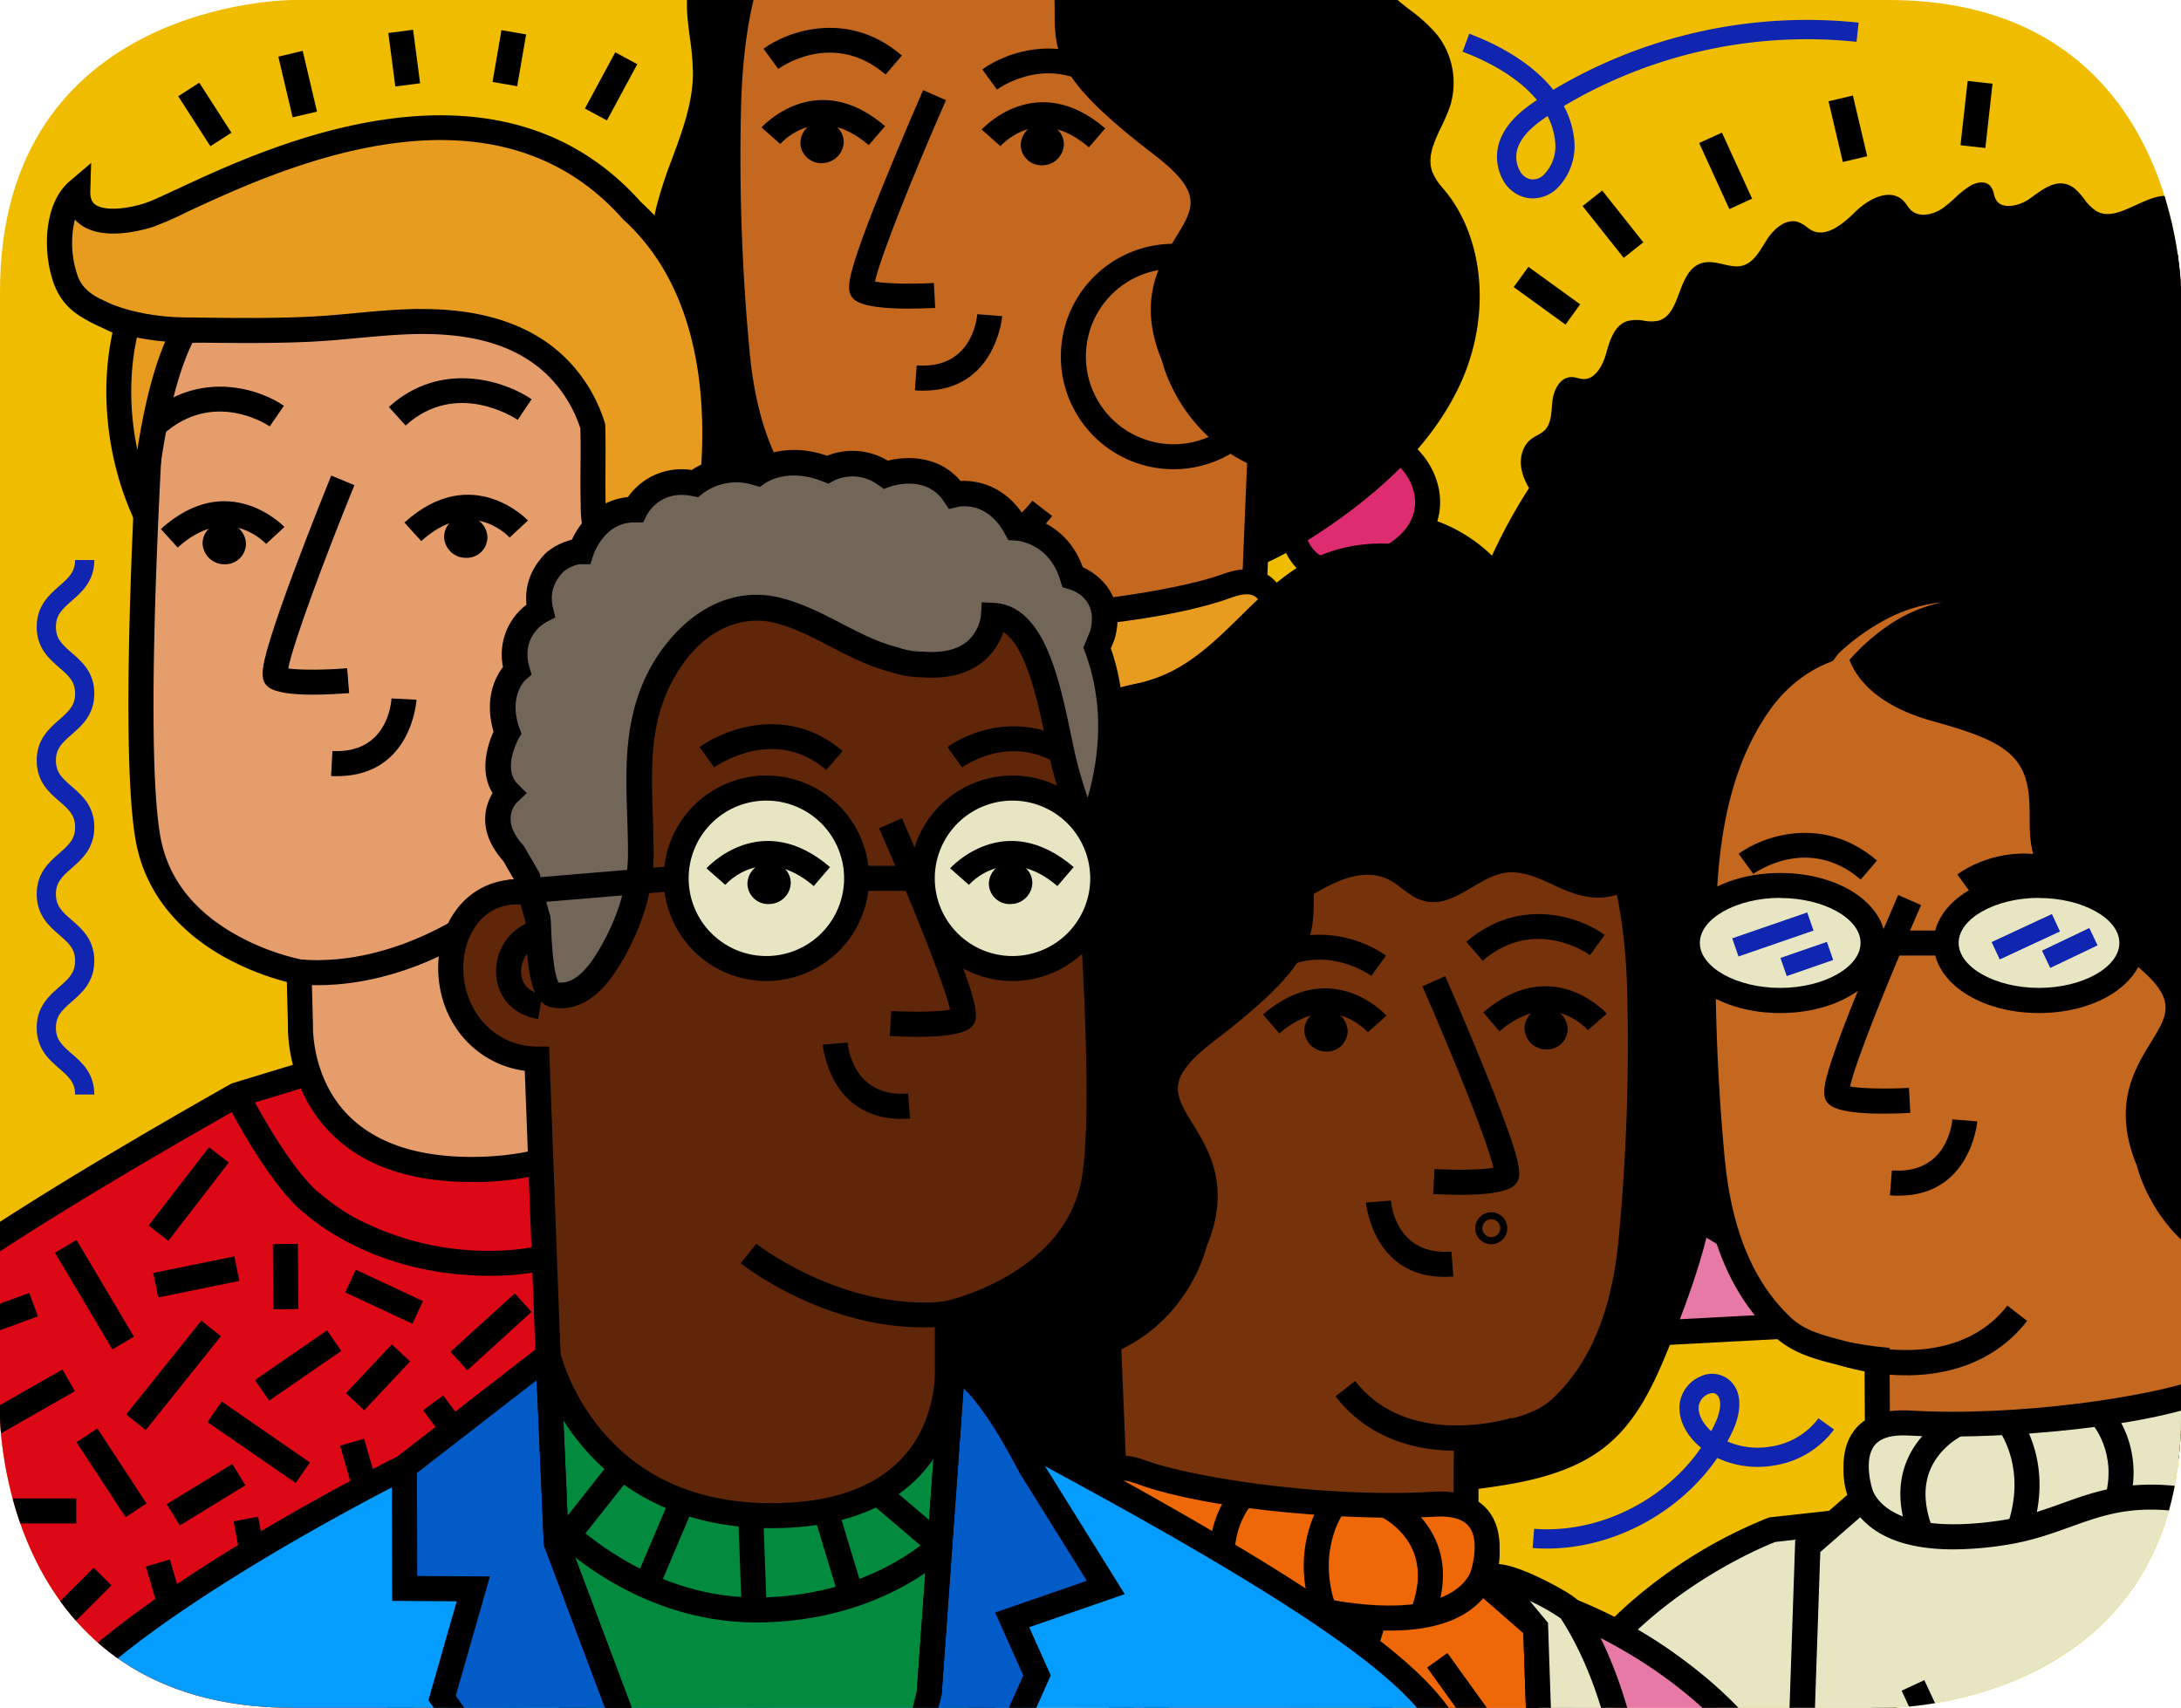<svg xmlns="http://www.w3.org/2000/svg" xmlns:xlink="http://www.w3.org/1999/xlink" viewBox="0 0 681.61 533.78"><defs><style>.cls-1{fill:none;}.cls-2{clip-path:url(#clip-path);}.cls-3{clip-path:url(#clip-path-2);}.cls-4{fill:#028b3f;}.cls-5{fill:#025bc7;}.cls-6{fill:#f0bc00;}.cls-7{fill:#1026b0;}.cls-8{clip-path:url(#clip-path-3);}.cls-9{fill:#e679a6;}.cls-10{fill:#de2c71;}.cls-11{fill:#c4681f;}.cls-12{fill:#e89c1f;}.cls-13{fill:#e7e5c2;}.cls-14{fill:#dc0816;}.cls-15{fill:#263238;}.cls-16{fill:#ebebeb;}.cls-17{fill:#e59d6c;}.cls-18{fill:#76320a;}.cls-19{fill:#ee6807;}.cls-20{fill:#049dff;}.cls-21{fill:#602609;}.cls-22{fill:#726658;}</style><clipPath id="clip-path"><path class="cls-1" d="M-658.9-600.89s-91.45,0-91.45,91.18V-158.3s0,91.19,91.45,91.19h498.7s91.46,0,91.46-91.19V-509.71s0-91.18-91.46-91.18Z"/></clipPath><clipPath id="clip-path-2"><path class="cls-1" d="M-659.53-.69s-91.55,0-91.55,91.29V442.38s0,91.28,91.55,91.28H-160.3s91.55,0,91.55-91.28V90.6s0-91.29-91.55-91.29Z"/></clipPath><clipPath id="clip-path-3"><path class="cls-1" d="M91.46,0S0,0,0,91.18V442.6s0,91.18,91.46,91.18h498.7s91.45,0,91.45-91.18V91.18S681.61,0,590.16,0Z"/></clipPath></defs><g id="TAGS"><g class="cls-2"><path d="M-227.43,41l18.66-109.78,18.68-129.85,15-8.94,2.17,1.28c.41.25,41.48,24.44,61.49,29.26,18.1,4.35,67.58,24.19,79.14,63.13C-22-79.09,1.92,22.77,2.16,23.8l1.16,4.94Zm45.17-234.41-18.13,126L-217.27,32l210-11.16C-12.21-.09-31.51-81.31-40.46-111.48c-9.24-31.15-49.67-51.67-73-57.28-18.72-4.51-52.64-23.71-61.65-28.93Z"/></g><g class="cls-3"><rect x="29.94" y="225.99" width="17.18" height="10" transform="translate(-179.55 145.65) rotate(-59.16)"/><path class="cls-4" d="M-272.39,216.85s9.19,1.46,23.87-15.5l25.28,4.92-5.24,29.4L-263.64,245l.85,15.5,19.35-2.24,1.53,1.39-14.62,29.54,10.7,6.3,24.64-33.66,2,.23,7,25.93,11.87-3.91-.35-37.74s22.78,3.83,36.35-36.17L77,243.53l-1.67,25.33L40.15,278.2,41,293.71l19.36-2.24,1.52,1.39L47.26,322.4,58,328.69,82.61,295l2,.23,7,25.94,11.87-3.91-.35-37.75s22.78,3.83,36.35-36.17l312.07,26.15,1.57-13.73L-183.69,79.36l-47.71,4.56S-233.81,60.84-249.62,59s-24.21,12.73-24.21,12.73-9.12-19.1-28-13.24c-15,4.66-14.42,30.27-14.42,30.27L-570.7,97.52s-.48-18.91-15-20.58c-19.41-2.22-19.86,19.85-21,30.25a213.7,213.7,0,0,0-1,22.93l14.34.2s274.64,9.65,317,8.92c3.37-.06,5.26-.08,5.43-.06l.82,4.7-76.43,36.86L-579,196l9.73,10.81Z"/><path d="M59.32,335.29,40.71,324.35l13.43-27.13-17.85,2.06-1.35-24.86L70.55,265l1.13-17.1L-161,215.7c-10.69,28.14-26.25,34.33-34.65,35.5l.34,36.51-20.36,6.7-6.21-23.16-22.6,30.86-18.61-10.95L-249.65,264l-17.85,2.07-1.35-24.87,36-9.57,3.82-21.42-17.65-3.44c-13.81,15-23.44,15.3-26.09,15l-298.81-10.12-18.06-20.05,241.7-15.86,65.39-31.53c-57.11-.07-306.18-8.79-311.06-9l-19.14-.26-.06-4.87a214.94,214.94,0,0,1,1-23.57c.1-.83.19-1.74.28-2.7.85-8.44,2.12-21.2,10.46-27.93,4.21-3.39,9.53-4.74,15.85-4,12.22,1.41,17.34,12.13,18.92,20.39L-321,84c.7-8.64,3.83-25.88,17.76-30.21s24.06,2.51,29.85,9.52c4.7-4.8,12.87-10.52,24.39-9.2,14.58,1.67,19.92,16.52,21.75,24.44l44.05-4.21.89.25L458.55,252.11l-2.61,22.8L142.88,248.68c-10.69,28.32-26.31,34.53-34.73,35.71l.35,36.5L88.13,327.6l-6.21-23.17ZM53.8,320.45l2.8,1.64,23.69-32.36,8.3.95,6.46,24.11,3.38-1.11-.38-40.06,5.89,1c.7.1,18.92,2.12,30.79-32.84l1.26-3.71,311.12,26.07.54-4.66-631.79-175-51.72,5-.52-4.93c0-.18-2.21-19.12-13.81-20.45-12.23-1.4-19,9.81-19.32,10.29l-4.78,8.07-4-8.44c-.75-1.53-7.82-15-22-10.62-11,3.43-10.92,25.17-10.91,25.39l.09,4.93-4.92.17-259.51,8.91-.12-5c0-.58-.59-14.59-10.63-15.74-3.61-.41-6.36.2-8.43,1.86-5.09,4.11-6.11,14.36-6.79,21.14-.1,1-.19,2-.29,2.85-.7,6.06-.91,12.94-1,17.43l9.49.14c2.75.09,275,9.65,316.76,8.91a59.56,59.56,0,0,1,6.08,0l3.72.42,2.11,12.11-80.7,38.93L-568.41,200.3l1.42,1.57,295.34,10c1.28-.08,8.36-1.1,19.35-13.8l1.9-2.19,32.94,6.42-6.66,37.38-34.3,9.12.33,6.13,16.34-1.89,6,5.47L-250,287.26l2.8,1.64,23.69-32.35,8.3.95,6.46,24.11,3.38-1.12-.38-40.05,5.88,1c.69.08,18.93,2.11,30.8-32.85l1.33-3.91,250,34.54-2.22,33.56L45.37,282l.33,6.14L62,286.24l6,5.46Z"/><path d="M144.06,245.34l-9.2-3.92c.08-.19,7.74-18.58,2.11-32.11-2.28-5.49-6.4-9.36-12.59-11.84l-.27-.12c-1.2-.53-12.38-4.94-21.56,9.9L94,202c11.24-18.14,27.18-17,34.18-13.75,8.65,3.49,14.7,9.31,18,17.27C153.45,223,144.45,244.43,144.06,245.34Z"/><polygon class="cls-5" points="-183.69 79.36 -151.28 51.45 -133.55 75.68 -100.11 73.13 -88.82 88.56 -58.21 75.19 -39.86 100.27 -16.17 85.79 -0.56 111.28 26.85 98.93 43.52 121.72 70.65 107.6 86.78 133.51 116.07 118.15 134.34 143.12 160.2 135.1 173.82 158.35 203.23 146.86 214.59 170.32 238 157.19 253.2 181.44 279.8 169.89 293.48 192.74 320.56 181.86 333.61 205.25 355.58 195 372.33 217.9 398.56 207.22 417.25 225.48 440.63 217.52 453.1 255.79 -183.69 79.36"/><path d="M460.74,263.09-194,81.67l43.61-37.54,19.28,26.35,33.44-2.55,10.57,14.44L-56.54,69l18,24.6,24-14.69,15.93,26,27.08-12.2L45,115.31,72.45,101l16.12,25.89,29-15.2,18.7,25.56,26.24-8.13,13.47,23,29.74-11.62,11.05,22.84,22.94-12.86,15.44,24.64,26.69-11.58,13.73,22.95,27.22-10.93,12.92,23.17,21.47-10,16.88,23.07,25.65-10.44,18.84,18.39,25.27-8.6ZM-173.33,77,445.46,248.48l-8-24.59L416,231.2l-18.54-18.11L370.6,224,354,201.27l-22.46,10.48-13.17-23.61-27,10.83-13.61-22.74-26.52,11.5-15-23.85-23.89,13.4L200.74,153.2l-29.07,11.36-13.78-23.51L132.41,149l-17.83-24.37L85,140.09,68.86,114.18,42,128.14l-16.81-23L-2.52,117.65l-15.31-25-23.35,14.28-18.7-25.56L-90.49,94.74l-12-16.42-33.44,2.56-16.18-22.11Z"/><polygon points="79.84 245.03 70.64 241.12 74.37 232.34 -151.42 187.85 -159.59 211.8 -169.06 208.57 -158.06 176.35 88.39 224.91 79.84 245.03"/><rect x="-7.8" y="221.31" width="19.21" height="10" transform="translate(-180.52 92.22) rotate(-53.21)"/></g><path class="cls-6" d="M91.46,0S0,0,0,91.18V442.6s0,91.18,91.46,91.18h498.7s91.45,0,91.45-91.18V91.18S681.61,0,590.16,0Z"/><path class="cls-7" d="M29.47,342.1h-6c0-3.68-1.79-5.42-5-8.18s-7-6.12-7-12.71,3.9-10,7-12.7,5-4.51,5-8.18-1.79-5.42-5-8.18-7-6.12-7-12.71,3.9-10,7-12.7,5-4.5,5-8.18-1.79-5.42-5-8.18-7-6.11-7-12.7,3.9-10,7-12.7,5-4.51,5-8.18-1.79-5.42-5-8.18-7-6.12-7-12.7,3.9-10,7-12.71,5-4.5,5-8.17h6c0,6.58-3.9,10-7,12.7s-5,4.5-5,8.18,1.8,5.41,5,8.17,7,6.12,7,12.71-3.9,10-7,12.7-5,4.5-5,8.18,1.8,5.42,5,8.18,7,6.12,7,12.7-3.9,10-7,12.71-5,4.5-5,8.17,1.8,5.42,5,8.18,7,6.12,7,12.71-3.9,10-7,12.7-5,4.51-5,8.18,1.8,5.42,5,8.18S29.47,335.51,29.47,342.1Z"/><g class="cls-8"><path d="M438,160.74a47.76,47.76,0,0,1,36.81,25c4,7.76,6.4,17.24,13.86,21.8,5.43,3.33,12.21,3.13,18.56,3.59,8.49.61,17.08,2.68,24.06,7.55,9.52,6.63,15,17.76,17.73,29,2.24,9.42,3.28,20.15,10.65,26.44,6.59,5.63,16.23,5.81,23.85,9.95,12,6.52,16.66,21.42,17.5,35,1,16.79-2.76,35-15.22,46.34-9.23,8.36-21.92,11.8-34.3,13.19-13.07,1.46-26.73.86-38.69-4.6-18.2-8.32-29.82-26.54-37.66-44.95-7.72-18.13-12.79-37.29-20.24-55.54s-17.7-36-33.4-47.91c-4.51-3.43-9.41-6.32-14.05-9.57-2.39-1.68-4.79-3.54-6.2-6.11a16.8,16.8,0,0,1-1.66-8.05c-.1-20.92,18.33-40.2,39.23-41"/><path d="M539.7,379.86c-10.35,0-19.29-1.77-27.11-5.34-15.59-7.12-28-21.91-37.91-45.2-4.08-9.57-7.47-19.59-10.75-29.28-2.93-8.67-6-17.65-9.49-26.26-9-21.93-19.83-37.53-33.24-47.71-2.68-2-5.55-3.91-8.32-5.73-1.88-1.23-3.84-2.51-5.72-3.83-2.29-1.61-4.85-3.55-6.35-6.27a17.64,17.64,0,0,1-1.72-8.29c-.1-21,18-40.2,38.92-41.5l0-.2a48.57,48.57,0,0,1,37.2,25.27c1,2,1.95,4.06,2.84,6.09,2.65,6,5.38,12.18,10.84,15.52,4.46,2.73,9.95,3,15.26,3.32,1,.06,2.06.11,3.08.19,9.87.71,18,3.28,24.3,7.64,10.83,7.55,15.73,20.12,17.92,29.33.39,1.61.73,3.25,1.08,4.9,1.68,7.95,3.42,16.17,9.42,21.29,3.75,3.21,8.45,4.59,13.43,6.05a53,53,0,0,1,10.33,3.84c6,3.27,16.32,12.22,17.76,35.43,1.23,19.72-4.38,36.76-15.39,46.73-8,7.25-19.3,11.6-34.57,13.31A104.8,104.8,0,0,1,539.7,379.86ZM438.83,161.33v.06c-20.75.84-38.86,19.79-38.76,40.56a16.66,16.66,0,0,0,1.6,7.82c1.39,2.54,3.85,4.4,6.05,5.94,1.87,1.31,3.82,2.58,5.7,3.82,2.78,1.82,5.66,3.71,8.37,5.76,13.56,10.29,24.53,26,33.55,48.12,3.53,8.64,6.58,17.63,9.52,26.32,3.27,9.67,6.66,19.67,10.72,29.21C485.4,352,497.64,366.62,513,373.63c10.49,4.79,23.06,6.29,38.43,4.56,15.05-1.69,26.18-6,34-13.06,10.78-9.78,16.27-26.53,15.07-45.95-1.42-22.74-11.42-31.45-17.26-34.63a51.56,51.56,0,0,0-10.14-3.76c-4.85-1.43-9.87-2.9-13.79-6.25-6.24-5.33-8-13.72-9.73-21.83-.35-1.64-.7-3.27-1.08-4.87-2.15-9.05-6.95-21.38-17.53-28.76-6.11-4.26-14.12-6.77-23.81-7.47-1-.07-2-.13-3.06-.18-5.44-.3-11.05-.61-15.72-3.47-5.72-3.5-8.52-9.83-11.22-16-.89-2-1.81-4.11-2.82-6A47.61,47.61,0,0,0,438.83,161.33Z"/><path class="cls-9" d="M249.15,226.49s-62.41,22.7-75.76,79.52-19,131.34-19,131.34h5.27l115.68-2.93,10.87-189.64-16.95-20.51Z"/><path d="M154.39,441.25h-4.21l.32-4.2c.05-.75,5.82-75.47,19.09-131.93,5.67-24.15,21-46,44.36-63.32a148.3,148.3,0,0,1,33.86-19l.44-.16,22.68-2.51,19.27,23.32L279,438.23l-119.29,3Zm4.25-7.81h1l112-2.84,10.58-184.51-14.63-17.7-17.52,1.93c-5.35,2.09-60.73,24.91-72.87,76.59C165.87,355.11,160.06,416.92,158.64,433.44Z"/><path class="cls-10" d="M403.35,163.85s1.33,21.8,25.24,13.06,20.2-28.82,7.83-36.82Z"/><path d="M418.37,182.89A18.24,18.24,0,0,1,408.16,180c-8-5.22-8.69-15.5-8.72-15.94l-.13-2.15,37-26.58,2.24,1.45c7.88,5.1,12.35,13.94,11.39,22.51-.61,5.43-4,15.42-20,21.26A34.05,34.05,0,0,1,418.37,182.89Zm-10.78-17.27c.52,2.27,1.81,5.9,4.89,7.89,3.36,2.18,8.33,2.08,14.77-.27,8.92-3.26,14.21-8.51,14.92-14.79.54-4.8-1.74-10-5.79-13.51Z"/><path d="M280.66,188.08c-15-2-31-4.27-42.63-14-9.88-8.25-15.18-20.62-19.92-32.58-9.73-24.54-18.7-51.23-12.47-76.89C209,50.7,216.8,37.68,217,23.35c.1-6.8-1.53-13.51-1.84-20.31a53.14,53.14,0,0,1,27-47.89c-.82-4.36.77-8.77,2.56-12.83,7.22-16.46,18.47-31.63,34-40.74s35.58-11.37,51.6-3.22c17.43,8.87,28,28.31,46,36,14.23,6.06,32.81,4.78,42.28,17S422.43-17,431.7-4.54c4.65,6.26,12.31,9.69,17.15,15.81a23.76,23.76,0,0,1,3.83,21.84c-2.34,7-8.07,14-5.45,20.91.9,2.36,2.68,4.26,4.27,6.23,13.09,16.32,13.21,40.42,4.48,59.43S431.05,153.29,413.7,165c-7.45,5-15.24,9.65-23.68,12.72-35,12.74-75.63-2.58-110.37,10.79"/><path d="M279.83,189l-.2-.52c-13.53-1.76-30.07-4.1-41.91-14-9.76-8.14-15.06-20.15-20.06-32.77-9.37-23.64-18.84-51.06-12.49-77.18a139.91,139.91,0,0,1,5-15.25c3.08-8.35,6.26-17,6.39-25.92a80.43,80.43,0,0,0-.94-11.41c-.38-2.9-.77-5.89-.91-8.87a53.52,53.52,0,0,1,26.9-48.17c-.69-4.34.86-8.69,2.65-12.76,5.64-12.84,16.15-30.38,34.17-41,16.72-9.83,36.67-11.07,52.07-3.23,8.36,4.25,15.23,11,21.87,17.52,7.24,7.11,14.72,14.46,24.07,18.44,4.92,2.09,10.45,3.33,15.81,4.52,10,2.23,20.39,4.53,26.67,12.65,4.87,6.31,5.86,14.5,6.81,22.42.93,7.67,1.88,15.61,6.4,21.69,2.35,3.17,5.57,5.66,8.68,8.07A47.65,47.65,0,0,1,449.23,11a24.39,24.39,0,0,1,3.91,22.3,57,57,0,0,1-2.63,6.16c-2.37,5-4.61,9.71-2.82,14.42a19.06,19.06,0,0,0,3.36,5.09l.83,1c12.19,15.2,14,39.29,4.54,59.94C448.87,136.34,435,151.23,414,165.4c-9.17,6.18-16.5,10.12-23.79,12.77-17.38,6.33-36.41,5.76-54.83,5.21C316.65,182.81,297.3,182.24,279.83,189Zm28.49-295.17A58.39,58.39,0,0,0,278.89-98c-17.8,10.46-28.2,27.81-33.78,40.52-1.77,4-3.3,8.35-2.52,12.54l.06.34-.31.17A52.51,52.51,0,0,0,215.65,3c.13,2.93.52,5.91.9,8.78a80.71,80.71,0,0,1,.94,11.56c-.13,9.11-3.34,17.81-6.44,26.24a141.6,141.6,0,0,0-4.94,15.14c-6.27,25.84,3.14,53.08,12.46,76.59,5,12.5,10.19,24.38,19.78,32.38,11.89,9.93,28.78,12.12,42.35,13.88,17.32-6.31,36.31-5.74,54.69-5.19s37.26,1.12,54.47-5.15c7.21-2.63,14.48-6.53,23.57-12.66,20.85-14.07,34.63-28.82,42.1-45.11,9.33-20.32,7.56-44-4.41-58.92-.27-.34-.55-.67-.83-1a19.41,19.41,0,0,1-3.51-5.36c-1.94-5.1.49-10.23,2.85-15.19a55.48,55.48,0,0,0,2.58-6,23.34,23.34,0,0,0-3.75-21.38A46.92,46.92,0,0,0,440.17,4c-3.16-2.45-6.43-5-8.86-8.26-4.68-6.29-5.65-14.35-6.59-22.15s-1.91-15.85-6.62-21.94c-6.06-7.84-15.8-10-26.11-12.3-5.39-1.2-11-2.44-16-4.57C366.5-69.27,359-76.68,351.65-83.85,345.06-90.32,338.25-97,330-101.2A47.7,47.7,0,0,0,308.32-106.21Z"/><path class="cls-11" d="M282.05,202.37l109.28-2.27,2.4-57.84c-22.11-9.33-26.93-30.83-26.93-30.83C351.36,74.77,397.15,71.36,363,45.17s-28.66-31.75-29.62-47-8.19-21.32-33-28.14S276-50.93,276-50.93c-12.93,1.6-23.76,8.8-31.13,19.4-13,18.7-16.58,42.19-17.16,64.49a654.41,654.41,0,0,0,2.7,77.7c1.84,19.36,7.31,38.65,21.88,52.37,5.7,5.37,12.63,6.6,20.21,8.66.47.13,6,1.13,9.38,1.47Z"/><path d="M278.16,206.36,278,176.6c-2.95-.43-6-1-6.52-1.14l-2.89-.76c-6.53-1.71-13.29-3.47-19-8.83-13.22-12.45-20.77-30.39-23.09-54.85a654,654,0,0,1-2.72-78.16c.75-29,6.43-50.18,17.86-66.63,8.27-11.89,20.3-19.36,33.86-21l4.53-.56-.15,4.57c0,.38.35,11.21,21.47,17C315.21-30,323-26.59,328.31-22.09c5.6,4.76,8.35,10.92,8.92,20,.14,2.26.15,4.34.15,6.17,0,10.39.06,16.66,27.94,38,19.59,15,16,24.46,8.79,36.2-5,8.09-10.11,16.45-3.71,31.64l.14.32.07.34a43.21,43.21,0,0,0,24.64,28.09l2.5,1.05-2.67,64.22ZM272.88-46.43c-9.85,2.17-18.56,8.16-24.8,17.13-10.52,15.13-15.75,34.94-16.47,62.36a644.84,644.84,0,0,0,2.7,77.23c2.12,22.48,8.88,38.8,20.66,49.89,4.23,4,9.49,5.36,15.59,6.95l3,.79c.49.11,5.59,1,8.73,1.35l3.5.35.17,28.76,101.65-2.12,2.13-51.53c-20.3-9.85-25.88-29.07-26.64-32.08-7.76-18.72-.75-30.13,4.37-38.47,5.75-9.35,8.63-14-6.87-25.9-29.55-22.63-31-30.72-31-44.19,0-1.81,0-3.68-.14-5.71-.9-14.23-8.31-18.63-30.13-24.62C280.51-31.41,274.68-40.8,272.88-46.43Z"/><path d="M332.49,44.86a6.78,6.78,0,0,1-6.6,6.8A6.49,6.49,0,0,1,319,45.48a6.78,6.78,0,0,1,6.59-6.79A6.49,6.49,0,0,1,332.49,44.86Z"/><path d="M340.31,46.05c-15.35-13.18-26.44-1.72-27.66-.37l-5.86-5.18c.17-.19,17.06-18.89,38.61-.38Z"/><path d="M263.68,44.18a6.79,6.79,0,0,1-6.6,6.79,6.49,6.49,0,0,1-6.94-6.17,6.78,6.78,0,0,1,6.59-6.8A6.49,6.49,0,0,1,263.68,44.18Z"/><path d="M271.5,45.36c-15.36-13.18-26.45-1.72-27.66-.37L238,39.82c.17-.19,17.06-18.9,38.61-.39Z"/><path d="M283.69,96.46c-7.26,0-14.21-.65-16.75-2.86-2.37-2.08-2.14-5.27,1.09-14.86,1.76-5.24,4.44-12.32,8-21,6-14.78,12.39-29.43,12.45-29.57l7.16,3.14c-10.12,23-20.52,49-22.2,56.71,3.41.62,11,.83,18.41.43l.42,7.8C289.51,96.36,286.57,96.46,283.69,96.46Zm-11.83-8.92"/><path d="M288.65,122.1c-.89,0-1.8,0-2.74-.11l.6-7.79c16.93,1.29,18.76-14.18,18.91-16l7.8.62C313.2,99.11,311.14,122.1,288.65,122.1Z"/><path d="M276.77,23.29c-16.34-14-32.85-2.26-33.55-1.75l-4.61-6.32c7.62-5.56,26.46-12.28,43.25,2.14Z"/><path d="M345.11,29.76c-16.34-14-32.85-2.26-33.54-1.76L307,21.69c7.62-5.57,26.46-12.28,43.25,2.14Z"/><path class="cls-12" d="M260.19,231.65l17-14.86s-9.59-25.08,14.8-23.63,69.32-1.92,91.64-10.09,14,26.85,14,26.85,7.5,11-.12,39.29-30.7,160.17-30.7,160.17H254.17Z"/><path d="M370.08,413.29h-120l6.22-183.47,16.38-14.29c-1.24-4.47-2.82-13.4,1.9-19.84,3.49-4.75,9.43-6.92,17.64-6.43,33.62,2,75.11-4.39,90.05-9.86,8.11-3,12.9-.85,15.49,1.45,7.61,6.77,5,23.15,3.95,28.48,2.05,4.24,6.05,16.64-.48,40.9-7.49,27.83-30.39,158.51-30.62,159.82Zm-111.87-7.82H363.52c3.67-20.86,23.2-131.24,30.2-157.28,6.93-25.74.7-36,.64-36.12l-1-1.43.44-1.62c1.72-7.29,2.49-19-1.22-22.33-1.45-1.28-4-1.26-7.6.05-24,8.8-70.37,11.69-93.21,10.33-5.38-.32-9,.76-10.85,3.23-3.13,4.24-1.11,12.34-.06,15.1l1,2.54-2,1.79L264,233.48Z"/><path d="M305.79,232.65c-12.65,0-22-2.93-27.94-8.77a21.21,21.21,0,0,1-6.34-16.72l7.76,1-3.88-.48,3.88.44a13.37,13.37,0,0,0,4.17,10.33c4.32,4.16,14.11,8.47,36.24,5.34,7.88-1.12,14.07-3.34,20.06-5.5,10.1-3.63,20.55-7.39,37.83-5.14l-1,7.76c-15.4-2-24.1,1.12-34.18,4.74-6.36,2.29-12.93,4.65-21.61,5.88A106.88,106.88,0,0,1,305.79,232.65Z"/><path d="M292.12,229.41c-11.2-28.11,13.08-39.39,13.33-39.5l3.2,7.14-1.6-3.57,1.62,3.56a23,23,0,0,0-8,6.89c-4.38,6.1-4.8,13.7-1.26,22.59Z"/><path d="M330,227.79l-7.38-2.59c6.12-17.43-2.05-28.92-2.4-29.4l6.28-4.66C326.91,191.75,337.5,206.28,330,227.79Z"/><path class="cls-13" d="M273.32,215.85c-5.13-1.2-23.64,9.28-24.17,10.64s-17,22.62-20.89,71.94l11.44,9.13-12.47,4.23S222.77,377.4,248,423.48l6.21-14.1,6-177.73Z"/><path d="M248.33,432.32l-3.8-7c-25.44-46.55-21.39-111.11-21.21-113.84l.18-2.6,8.17-2.77-7.46-6,.16-2.07c2.32-29.7,9.54-54.84,20.87-72.72.16-.25.29-.45.37-.59.45-.94,2.07-3.11,12.16-8.1,11.68-5.78,15.26-4.94,16.44-4.67l6.16,1.44-16.31,19.64-6,177.15ZM231,314.64c-.44,11.73-1.08,61,16.72,99.67l2.57-5.82,6-178.31,5.7-6.86a66.25,66.25,0,0,0-9.7,5.49c-.13.22-.29.46-.48.77-10.4,16.4-17.13,39.56-19.52,67.09L247.72,309ZM245.54,225l0,.09Z"/><path d="M185.92,427c-3.1-48.17,7.36-91.64,7.81-93.46l7.59,1.85c-.11.44-10.61,44.17-7.6,91.11Z"/><path class="cls-9" d="M415.55,204.31s38.46,22.74,57.67,27.36,60.42,23.12,70,55.41,31.67,126.51,31.67,126.51L372.06,424.37l16.36-96.27,16.94-117.7Z"/><path d="M367.39,428.54l17.18-101.09L401.76,208l13.78-8.23,2,1.19c.38.22,38.18,22.49,56.6,26.92,16.65,4,62.2,22.26,72.83,58.1,9.5,32,31.5,125.78,31.72,126.73l1.07,4.54ZM409,212.8,392.29,328.66l-15.55,91.55L570,409.93c-4.54-19.22-22.31-94-30.54-121.74-8.51-28.67-45.71-47.55-67.16-52.72-17.23-4.15-48.45-21.82-56.74-26.62Z"/><path class="cls-13" d="M399,193.94s16.51,7.16,16.51,10.37,11.71,17,1.93,104l-14.79,3.19s10.79,13.83,2.67,42.86-26.24,58.66-26.24,58.66l-12.32-3.67Z"/><path d="M380.89,417.66l-18.46-5.5,33.5-223.83,4.67,2c18,7.82,18.82,11.73,18.86,13.7.07.26.25.75.4,1.17,2.47,6.94,10,28.09,1.5,103.55l-.31,2.79-12.44,2.69c2.93,6.81,6.32,20.44.52,41.2-8.17,29.21-25.92,58.41-26.67,59.64Zm-9.72-11.06,6.14,1.83c4.49-7.76,17.77-31.79,24.29-55.09,7.49-26.82-1.89-39.28-2-39.41L395.78,309l18.12-3.91c5.17-47.38,4.7-80.1-1.41-97.27a15.75,15.75,0,0,1-.75-2.5c-1.21-1.19-5.09-3.46-9.6-5.67Z"/><path d="M451.85,332.55c-3.4-33,11.17-52.32,24-62.69a77.3,77.3,0,0,1,28.84-14.59l1.71,7.63-.85-3.82.85,3.81a71.08,71.08,0,0,0-25.87,13.24c-16.3,13.3-23.34,32-20.91,55.62Z"/><rect x="462.58" y="373.38" width="7.82" height="41.46" transform="translate(-74.16 110.14) rotate(-12.48)"/><rect x="269.22" y="249.14" width="27.45" height="7.82" transform="translate(-87.77 334.7) rotate(-54.23)"/><rect x="310.51" y="252.07" width="7.82" height="24.24" transform="translate(-92.96 316.14) rotate(-47.31)"/><rect x="333.42" y="239.45" width="20.7" height="7.82" transform="translate(-74.74 290.78) rotate(-41.76)"/><rect x="372.15" y="233.96" width="7.82" height="27.46" transform="translate(-55.82 120.21) rotate(-16.93)"/><rect x="357.1" y="263.53" width="7.82" height="23.32" transform="translate(-72.07 411.21) rotate(-54.75)"/><rect x="320.26" y="286.35" width="26.14" height="7.82" transform="matrix(0.96, -0.28, 0.28, 0.96, -67.9, 104.86)"/><rect x="294.48" y="274.02" width="7.82" height="25.07" transform="translate(-93.1 152.81) rotate(-24.98)"/><rect x="259.34" y="289.03" width="21.05" height="7.82" transform="matrix(0.97, -0.25, 0.25, 0.97, -65.51, 78.09)"/><rect x="288.84" y="304.34" width="7.82" height="24.26" transform="translate(-137.43 344.69) rotate(-50.98)"/><rect x="308.11" y="324.08" width="29.66" height="7.82" transform="translate(-105.19 497.03) rotate(-66.99)"/><rect x="384.91" y="198.73" width="7.82" height="18.31" transform="translate(-11.34 393) rotate(-52.96)"/><rect x="367.92" y="289.54" width="7.82" height="22.34" transform="translate(-12.17 585.72) rotate(-75.55)"/><rect x="353.92" y="310.87" width="7.82" height="23.41" transform="translate(-123.15 350.01) rotate(-45.3)"/><rect x="345.53" y="334.85" width="7.82" height="27.46" transform="translate(-132.42 455.46) rotate(-57.44)"/><rect x="308.61" y="228.31" width="7.82" height="12.8" transform="translate(-55.62 103.44) rotate(-17.28)"/><rect x="258.06" y="326.51" width="17.46" height="7.82" transform="translate(-60.31 59.57) rotate(-11.46)"/><rect x="297.3" y="338.63" width="7.82" height="24.85" transform="translate(-156.13 281.7) rotate(-40.75)"/><rect x="262.99" y="364.6" width="25.76" height="7.82" transform="translate(-179.92 304.05) rotate(-45.13)"/><rect x="290.95" y="381.71" width="7.82" height="26.16" transform="translate(-95.74 94.4) rotate(-15.68)"/><rect x="316.7" y="365.83" width="28.25" height="7.82" transform="translate(-120.08 162.77) rotate(-23.52)"/><rect x="348.48" y="380.39" width="7.82" height="28.77" transform="translate(-166.27 289.84) rotate(-36.81)"/><rect x="309.36" y="399.32" width="24.09" height="7.82" transform="translate(-174.36 545.05) rotate(-67.41)"/><path d="M291,178.23a69.5,69.5,0,0,1-19.7-2.82L273.7,168c.32.11,32.2,10.07,48.93-11.51l6.18,4.79c-8.38,10.82-21.05,16.68-36.63,17Z"/><path d="M366.8,146.66A35.23,35.23,0,1,1,402,111.43,35.26,35.26,0,0,1,366.8,146.66Zm0-62.65a27.42,27.42,0,1,0,27.41,27.42A27.45,27.45,0,0,0,366.8,84Z"/><path d="M222.31,143.61a35.23,35.23,0,1,1,0-70.46V81a27.42,27.42,0,0,0,0,54.84Z"/><path class="cls-14" d="M264.37,347.17s107.53,50,119.56,83,28.53,139.41,28.53,139.41l-29.39,10.79-459.3,12.23s-2.17-111.1,9-134.45-6.87-32.11,141.22-116l54.76-16.67,73-18.54,51.42,42.57Z"/><path d="M-80.07,596.65l-.07-3.93c-.09-4.58-2.06-112.3,9.38-136.22a71.2,71.2,0,0,0,3.46-9.17c6-18.64,11.73-36.24,139.35-108.51l.38-.21.41-.12,54.93-16.72,75-19,51.49,42.62,10.6-2.29,1.19.56c4.45,2.07,109.15,51,121.59,85.24,12,33.06,28,135.8,28.71,140.15l.49,3.17-33,12.11-.64,0ZM75.53,345.84C-49.08,416.43-54.32,432.61-59.86,449.74a76.92,76.92,0,0,1-3.85,10.13c-8.23,17.22-9.29,89.53-8.68,128.76l454.72-12.11,25.77-9.46c-2.85-17.88-17.24-106.35-27.84-135.52-3.21-8.82-16.66-25-62.55-51.85-24.58-14.4-48.33-25.82-53.81-28.42l-11.73,2.54L200.82,311.3l-71,18Z"/><path class="cls-15" d="M220.17,161.82s-1.77,11-2.19,16c-.16,1.81.61,21.93-4.24,23.06-4.18,1-12.64-2.62-16.58-10.85s-11.55-28-11-37.1c.71-12.41,1-25-1.84-37.13S175.35,92,165.35,84.58s-24.18-9.7-35.14-3.83c-6.76,3.62-11.73,9.85-18,14.26-5.64,4-12.59,6.45-19.44,5.62s-13.43-5.41-15.47-12c-2.23-7.19,1.29-15.23,7-20.18s13.1-7.36,20.45-9c20.37-4.62,42.1-4.38,61.76,2.66s37.32,21.11,46.15,40c10.2,21.89,9.45,35.5,7.55,59.7"/><path class="cls-15" d="M76.74,86.08c-.53-2.45.24-3.85-1.17-4.82C74,80.15,71,83.25,70,84.48c-.34.39-1.49-1.08-1.93-1.35A8.19,8.19,0,0,1,67.13,80c.16-1.72,2.84-2.26,4.08-3.46a12.74,12.74,0,0,1,4.41-2.66c1.41-.54,3.16-.86,4.29.14a4.12,4.12,0,0,1,1,3.19,8.93,8.93,0,0,1-.56,3.36,4.72,4.72,0,0,1-2.22,2.51"/><path class="cls-16" d="M221.26,136.54s-23,9.15-35,14.61l.36-11.92,33.52-14.3S221.21,133.75,221.26,136.54Z"/><path class="cls-16" d="M218.6,118.1c-.14-.3-7.45,2.72-16.32,6.76s-15.95,7.54-15.82,7.85S193.9,130,202.78,126,218.73,118.4,218.6,118.1Z"/><path d="M57.79,134.29c1.34,1.61,6.31-.28,12.35-.57,6-.5,11.2.73,12.31-1.05.49-.86-.37-2.49-2.66-4A17.91,17.91,0,0,0,59.91,130C57.84,131.77,57.19,133.5,57.79,134.29Z"/><path class="cls-17" d="M222.12,168.57c21.2-2.18,29.36,23,19.48,39.26a26.42,26.42,0,0,1-22,13l-1,92.7s-10.11,50.36-68.47,51.92-56.17-44.94-56.17-44.94l-.44-16.75s-41.29-7.48-47.25-41.94S48.54,108.2,48.54,108.2L67.13,80l17.33-6.8,80.92-3.85,37.34,36.08,1,64.73Z"/><path d="M147.24,369.42c-19.2,0-34-5.17-44-15.41C89.79,340.32,89.94,322.54,90,320.52l-.36-13.6a83.49,83.49,0,0,1-19.47-7.76c-15.54-8.68-25.15-21.35-27.8-36.65-6-34.53,1.94-149.69,2.27-154.58l.08-1,19.83-30.1,19.08-7.49.64,0,82.61-3.93,39.73,38.39,1,62.16,14.18-1.23c9.71-1,18.19,3,23.27,11.08,6.19,9.78,6.16,23.81-.08,34.1a30.6,30.6,0,0,1-21.5,14.57l-1,89.54-.08.36a71.92,71.92,0,0,1-13.08,27c-9.48,12.34-27.43,27.22-59.11,28.06C149.19,369.41,148.21,369.42,147.24,369.42ZM52.38,109.49c-.79,11.71-7.83,119.76-2.31,151.69,2.25,13,10.23,23.45,23.72,31a74.3,74.3,0,0,0,20.38,7.72l3.11.57.54,20.06v.15c0,.15-.53,16.15,11,27.89,9,9.09,22.8,13.43,41.12,13,23-.61,40.84-9,53.12-25a65.65,65.65,0,0,0,11.55-23.44l1.06-96.05,3.76-.1a22.4,22.4,0,0,0,18.78-11.15c4.76-7.86,4.83-18.49.16-25.87-2.47-3.91-7.25-8.37-15.9-7.48h-.06l-22.57,2-1-67.3-35-33.79L85.29,77.07,69.71,83.19Z"/><path d="M99.1,307.92q-2.94,0-5.94-.23l.61-7.8c32,2.55,58.55-19.31,58.81-19.53l5,6C156.49,287.29,131.5,307.92,99.1,307.92Z"/><polygon class="cls-13" points="218.55 313.56 264.37 347.17 265.29 385.16 243.86 385.88 254.51 419.7 151.55 574.78 147.39 574.89 217.57 372.05 218.55 313.56"/><path d="M141.85,579l71.82-207.59,1.1-65.42,53.46,39.22,1.06,43.78-20.15.67,9.66,30.69L153.69,578.64Zm80.48-257.77-.86,51.56-.21.59L156.69,560l93.53-140.89-11.63-36.95,22.7-.75-.78-32.2Z"/><path d="M302.57,481.59,295.18,479c10.4-30.06,29.13-43.34,43-49.18,15.1-6.36,27.69-5.52,28.22-5.49l-.57,7.8.28-3.9-.27,3.9a60.06,60.06,0,0,0-24.95,5C323,444.84,310.11,459.78,302.57,481.59Z"/><rect x="299.93" y="510.02" width="7.82" height="85.56" transform="translate(-61.62 38.66) rotate(-6.61)"/><path d="M105.32,242.59c-.6,0-1.21,0-1.84-.05l.4-7.81c16.94.87,18.37-14.67,18.48-16.44l7.81.41C130.15,219,128.67,242.59,105.32,242.59Z"/><path d="M97.7,217.12c-6.15,0-11.68-.6-13.93-2.46-2.43-2-2.28-5.21.69-14.88,1.62-5.28,4.11-12.43,7.4-21.24,5.57-14.94,11.6-29.75,11.66-29.9l7.24,3c-9.5,23.3-19.2,49.51-20.68,57.28,3.44.52,11.1.53,18.41-.06l.63,7.79C105.49,216.89,101.48,217.12,97.7,217.12Z"/><path d="M126.77,133l-5.25-5.8c16.4-14.85,36.37-8.07,44.63-2.41l-4.41,6.46L164,128l-2.2,3.23C161,130.69,142.64,118.58,126.77,133Z"/><path d="M50.81,135.91l-5.25-5.8C62,115.25,81,121.47,88.73,126.83l-4.43,6.44C83.59,132.78,66.65,121.55,50.81,135.91Z"/><path d="M63.31,169.75a6.79,6.79,0,0,0,6.78,6.61A6.49,6.49,0,0,0,76.87,170a6.78,6.78,0,0,0-6.77-6.62A6.5,6.5,0,0,0,63.31,169.75Z"/><path d="M138.79,167.74a6.78,6.78,0,0,0,6.77,6.61,6.49,6.49,0,0,0,6.78-6.35,6.78,6.78,0,0,0-6.77-6.62A6.49,6.49,0,0,0,138.79,167.74Z"/><path d="M131.65,169.12l-5.25-5.8c21.06-19.08,38.43-.83,38.6-.64L159.28,168C158,166.69,146.65,155.52,131.65,169.12Z"/><path d="M55.53,171.14l-5.25-5.79c21.06-19.08,38.43-.83,38.61-.64L83.17,170C81.92,168.72,70.53,157.55,55.53,171.14Z"/><path d="M218.82,208.36l-1.45-7.68c5.25-1,6.26-4.51,6.4-6.53.22-3.27-1.66-7.46-5.57-8.77a37.67,37.67,0,0,0-11.12-1.76l.16-7.82A45.37,45.37,0,0,1,220.68,178a16.52,16.52,0,0,1,10.89,16.71C231.09,201.73,226.2,207,218.82,208.36Z"/><path d="M153,398.75c-35,0-55.09-17.12-57.67-19.46-2.07-1.46-10.86-8.77-24.81-35.24l6.92-3.65c14.08,26.73,22.36,32.48,22.44,32.53l.35.22.23.23a61.79,61.79,0,0,0,14.31,9.14,89,89,0,0,0,40.9,8.38c35.12-.94,58.58-27,58.81-27.24l5.87,5.17c-1,1.18-25.86,28.86-64.47,29.89Z"/><rect x="187.41" y="407.43" width="7.82" height="20.93" transform="translate(-253.25 301.29) rotate(-50.7)"/><rect x="139.88" y="412.38" width="27.14" height="7.82" transform="translate(-240.28 211.78) rotate(-42.32)"/><rect x="167.22" y="425.78" width="7.82" height="25.64" transform="translate(-6.25 2.49) rotate(-0.82)"/><rect x="116.13" y="393.72" width="7.82" height="23.18" transform="translate(-297.98 342.51) rotate(-64.96)"/><rect x="107.68" y="426.56" width="20.93" height="7.82" transform="translate(-276.5 221.86) rotate(-46.79)"/><rect x="140.29" y="435.54" width="7.82" height="29.58" transform="translate(-240.45 175.31) rotate(-36.68)"/><rect x="143.87" y="474.28" width="27.67" height="7.82" transform="translate(-263.39 202.12) rotate(-38.5)"/><rect x="154.61" y="494.63" width="7.82" height="27.78" transform="translate(-319.41 273.36) rotate(-46.49)"/><rect x="117.69" y="467.9" width="24.61" height="7.82" transform="translate(-314.43 266.89) rotate(-49.84)"/><rect x="131.24" y="499.83" width="7.82" height="21.43" transform="translate(-388.77 444.01) rotate(-67.94)"/><rect x="188.4" y="387.39" width="7.82" height="12.65" transform="translate(-103.77 70.71) rotate(-16.48)"/><path class="cls-12" d="M197.52,65.8C147.16,9.05,61.24,62.58,46.43,67.22,38.59,69.68,24,71.7,24.37,59.58c-7.14,6.08-6.72,20.76-3.49,28.53,2.8,6.74,8.46,8.59,14.49,11.61a25.36,25.36,0,0,0,4.47,1.65C35.65,117,35.9,138,44.25,157.83l.51-2.91c1.63-9.17,4.12-35.43,13-51.75,13,.11,26,.37,39-.24,11.35-.53,22.56-2.28,33.93-2.42,19.62-.25,38.85,4.69,49.8,22.32a44.79,44.79,0,0,1,4.75,10.42c.28,8.07-.1,16.28.14,24.56,0,0-1.19,34.33,29.89,26.67C217.49,183.94,240.65,104.91,197.52,65.8Z"/><path d="M206.84,189.51a23,23,0,0,1-14.93-5c-10.51-8.51-10.46-24.93-10.42-26.73-.12-4.08-.09-8.16-.06-12.11s.06-7.93-.06-11.8a40.82,40.82,0,0,0-4.18-9c-8.74-14.06-23.94-20.76-46.43-20.47-6.31.08-12.76.68-19,1.26-4.82.45-9.81.92-14.79,1.15-11.26.53-22.67.41-33.7.3l-3.13,0C53.88,120,51.2,138.23,49.57,149.37c-.36,2.47-.67,4.59-1,6.23l-2.82,16-5.15-12.22c-7.31-17.38-9.28-37.81-5.44-55.42-.55-.23-1.07-.47-1.57-.72-.8-.4-1.59-.77-2.37-1.14-5.41-2.58-11-5.25-14-12.46-3.75-9-4.24-25.5,4.56-33l6.7-5.71-.26,8.8c-.07,2.66.81,3.65,1.48,4.16,2.52,1.9,8.75,1.76,15.51-.36,1.88-.59,5.47-2.26,10-4.37,14.6-6.81,39-18.21,65.86-21.93,33.13-4.6,59.77,4.1,79.17,25.86,15.47,14.1,24.4,34.34,26.57,60.15a167.65,167.65,0,0,1-4.44,52.6c-3,11.68-4.53,12.07-6.21,12.48A39.34,39.34,0,0,1,206.84,189.51ZM132.06,96.59c24.38,0,41.8,8.13,51.77,24.18A48.74,48.74,0,0,1,189,132.1l.15.5,0,.51c.14,4.22.11,8.51.08,12.66,0,3.91-.06,7.95.06,11.92v.25c0,.14-.34,14.18,7.54,20.55,3.79,3.07,9.12,3.93,15.87,2.56,4-10.37,20-78-17.82-112.35l-.3-.31C153.41,22,87,53,58.57,66.2A108.89,108.89,0,0,1,47.6,71C43,72.38,31.73,75.15,25,70.08a11.16,11.16,0,0,1-1.59-1.47,31.22,31.22,0,0,0,1,18c1.84,4.44,5.32,6.1,10.14,8.4.82.39,1.65.79,2.49,1.21a20.46,20.46,0,0,0,3.76,1.38l3.75,1-1,3.76c-3.18,11.81-3.33,25.33-.63,38.24,1.92-12.09,5.08-27.84,11.35-39.33l1.12-2.06,7.89.07c10.92.12,22.21.23,33.25-.29,4.8-.22,9.7-.68,14.43-1.12,6.4-.6,13-1.22,19.63-1.3Z"/><rect x="79.47" y="422.88" width="27.38" height="7.82" transform="translate(-225.77 128.27) rotate(-34.58)"/><rect x="85.36" y="388.81" width="7.82" height="20.38" transform="translate(-3.34 0.76) rotate(-0.48)"/><rect x="48.13" y="395.21" width="25.87" height="7.82" transform="matrix(0.98, -0.2, 0.2, 0.98, -78.33, 20.18)"/><rect x="43.49" y="369.31" width="30.92" height="7.82" transform="translate(-272.42 191.66) rotate(-52.31)"/><rect x="25.59" y="387.09" width="7.82" height="35.15" transform="translate(-202.39 71.72) rotate(-30.69)"/><rect x="35.44" y="425.97" width="37.56" height="7.82" transform="translate(-315.24 203.53) rotate(-51.32)"/><rect x="76.93" y="434.02" width="7.82" height="33.51" transform="translate(-335.91 260.92) rotate(-55.34)"/><rect x="109.63" y="450.26" width="7.82" height="25.26" transform="translate(-123.42 49.36) rotate(-16.03)"/><rect x="52.36" y="463.29" width="24.03" height="7.82" transform="translate(-234.54 102.41) rotate(-31.49)"/><rect x="75.46" y="474.52" width="7.82" height="26.83" transform="translate(-90.45 23.67) rotate(-10.85)"/><rect x="78.9" y="518.74" width="31.79" height="7.82" transform="translate(-268.26 134.91) rotate(-32.84)"/><rect x="122.58" y="521.26" width="7.82" height="33.74" transform="translate(-145.78 57.04) rotate(-16.28)"/><rect x="50.19" y="487.83" width="7.82" height="33.92" transform="translate(-139.34 35.41) rotate(-16.28)"/><path class="cls-12" d="M29.66,96.91s10.66,6.62,31.29,6.23"/><path d="M59.23,107.07c-20.38,0-31.17-6.55-31.63-6.84l4.1-6.65c.1.06,10.13,6,29.17,5.65l.15,7.82Z"/><rect x="30.9" y="446.35" width="7.82" height="28.02" transform="translate(-246.49 94.28) rotate(-33.22)"/><rect x="-5.37" y="434.63" width="28.71" height="7.82" transform="translate(-216.16 62.1) rotate(-29.71)"/><rect x="-15.51" y="408.46" width="26.84" height="7.82" transform="translate(-141.66 24.33) rotate(-20.07)"/><rect x="-1.57" y="468.33" width="25.4" height="7.82"/><rect x="7.81" y="498.88" width="28.41" height="7.82" transform="translate(-349.08 162.83) rotate(-45)"/><rect x="271.92" y="353.45" width="121.16" height="170.29"/><path d="M393.66,524.33H271.33V352.86H393.66Zm-121.15-1.18h120V354h-120Z"/><ellipse cx="628.06" cy="242.63" rx="176.34" ry="170.39"/><path d="M628.06,413.51c-97.5,0-176.83-76.66-176.83-170.88S530.56,71.76,628.06,71.76s176.83,76.65,176.83,170.87S725.57,413.51,628.06,413.51Zm0-340.78c-97,0-175.85,76.22-175.85,169.9s78.89,169.9,175.85,169.9,175.85-76.22,175.85-169.9S725,72.73,628.06,72.73Z"/><path class="cls-13" d="M553.89,478.1s-62.41,22.7-75.76,79.53-19,131.33-19,131.33h5.26L580.08,686,591,496.39l-17-20.51Z"/><path d="M459.13,692.87h-4.21l.31-4.21c.06-.75,5.83-75.47,19.09-131.93,5.68-24.14,21-46,44.37-63.32a148.07,148.07,0,0,1,33.86-19l.44-.16,22.68-2.5,19.27,23.31L583.77,689.85l-119.28,3Zm4.25-7.82h1l112-2.84L587,497.7,572.33,480l-17.52,1.94c-5.35,2.09-60.73,24.91-72.87,76.58C470.61,606.73,464.8,668.53,463.38,685.05Z"/><path class="cls-11" d="M586.79,454l109.28-2.27,2.4-57.84C676.36,384.55,671.54,363,671.54,363c-15.44-36.66,30.35-40.07-3.86-66.26S639,265,638.06,249.75s-8.18-21.33-33-28.15-24.34-20.91-24.34-20.91c-12.93,1.59-23.76,8.79-31.13,19.39-13,18.71-16.58,42.19-17.17,64.49a652.3,652.3,0,0,0,2.71,77.7c1.83,19.36,7.31,38.65,21.87,52.37,5.71,5.37,12.64,6.6,20.22,8.66.47.13,6,1.14,9.37,1.47Z"/><path d="M582.9,458l-.18-29.75c-2.94-.44-6-1-6.51-1.15l-2.88-.76c-6.54-1.7-13.3-3.47-19-8.83-13.22-12.45-20.77-30.39-23.08-54.84a652.17,652.17,0,0,1-2.72-78.17c.75-29,6.43-50.18,17.86-66.62,8.27-11.9,20.29-19.37,33.86-21l4.53-.56-.15,4.56c0,.38.35,11.21,21.47,17C620,221.63,627.75,225,633,229.52c5.6,4.76,8.36,10.92,8.93,20,.14,2.26.15,4.34.15,6.17,0,10.39.06,16.67,27.94,38,19.59,15,16,24.47,8.79,36.21-5,8.08-10.11,16.44-3.71,31.63l.13.33.08.34A43.17,43.17,0,0,0,700,390.27l2.49,1.05-2.66,64.22Zm-5.28-252.79c-9.85,2.17-18.56,8.16-24.8,17.13-10.52,15.13-15.75,34.95-16.47,62.36A646.84,646.84,0,0,0,539,361.9c2.13,22.48,8.89,38.8,20.66,49.89,4.24,4,9.5,5.36,15.6,7l3,.78c.5.11,5.59,1,8.74,1.35l3.5.35.17,28.76,101.65-2.11,2.13-51.54c-20.3-9.85-25.88-29.07-26.64-32.07-7.76-18.73-.75-30.13,4.37-38.48,5.75-9.34,8.63-14-6.87-25.9-29.56-22.63-31-30.71-31-44.19,0-1.81,0-3.68-.14-5.71-.89-14.22-8.3-18.62-30.12-24.62C585.25,220.2,579.42,210.82,577.62,205.18Z"/><path d="M637.23,296.48a6.79,6.79,0,0,1-6.6,6.79,6.49,6.49,0,0,1-6.94-6.17,6.78,6.78,0,0,1,6.59-6.8A6.49,6.49,0,0,1,637.23,296.48Z"/><path d="M645.05,297.66c-15.76-13.53-27.17-.92-27.65-.38l-5.87-5.16c.17-.19,17.05-18.9,38.61-.39Z"/><path d="M568.42,295.79a6.79,6.79,0,0,1-6.6,6.79,6.48,6.48,0,0,1-6.94-6.17,6.79,6.79,0,0,1,6.59-6.8A6.5,6.5,0,0,1,568.42,295.79Z"/><path d="M576.23,297c-15.35-13.19-26.44-1.72-27.65-.37l-5.86-5.18c.17-.19,17-18.89,38.61-.39Z"/><path d="M588.42,348.07c-7.26,0-14.2-.64-16.74-2.86-2.37-2.08-2.14-5.27,1.09-14.85,1.76-5.24,4.44-12.32,8-21.05,6-14.78,12.39-29.42,12.45-29.57l7.16,3.14c-10.12,23.05-20.52,49-22.2,56.71,3.4.62,11,.83,18.41.43l.42,7.8C594.24,348,591.31,348.07,588.42,348.07Zm-11.82-8.92"/><path d="M593.38,373.71c-.88,0-1.79,0-2.73-.11l.6-7.79c16.93,1.29,18.76-14.18,18.91-15.95l7.79.63C617.94,350.73,615.88,373.71,593.38,373.71Z"/><path d="M581.51,274.9c-16.34-14-32.85-2.26-33.55-1.75l-4.61-6.31c7.61-5.57,26.46-12.29,43.25,2.13Z"/><path d="M649.85,281.37c-16.34-14-32.85-2.26-33.55-1.75l-4.61-6.32c7.62-5.56,26.46-12.28,43.25,2.14Z"/><path class="cls-13" d="M564.93,483.26l17-14.86s-9.59-25.08,14.8-23.62,69.32-1.92,91.64-10.1,14,26.85,14,26.85,7.5,11-.12,39.29S671.54,661,671.54,661H558.91Z"/><path d="M674.82,664.9h-120l6.22-183.47,16.37-14.28c-1.24-4.47-2.81-13.41,1.91-19.85,3.49-4.75,9.42-6.92,17.63-6.43,33.62,2,75.12-4.38,90.06-9.86,8.11-3,12.9-.85,15.48,1.45,7.62,6.78,5.05,23.15,4,28.48,2,4.24,6,16.64-.48,40.9-7.49,27.84-30.39,158.51-30.62,159.83ZM563,657.08h105.3c3.67-20.86,23.21-131.24,30.21-157.27,6.93-25.75.7-36,.63-36.12l-1-1.43.44-1.63c1.72-7.29,2.49-19-1.22-22.33-1.45-1.28-4-1.26-7.6.05-24,8.81-70.37,11.7-93.21,10.33-5.38-.32-9,.77-10.85,3.24-3.13,4.24-1.11,12.33-.07,15.09l1,2.54-2,1.8-15.75,13.74Z"/><path d="M610.53,484.26c-12.65,0-22-2.93-27.94-8.76a21.19,21.19,0,0,1-6.34-16.73l7.76,1-3.88-.48,3.88.45A13.36,13.36,0,0,0,588.18,470c4.32,4.16,14.11,8.47,36.24,5.34,7.88-1.11,14.07-3.34,20.06-5.49,10.1-3.64,20.56-7.4,37.83-5.15l-1,7.76c-15.4-2-24.1,1.12-34.18,4.74-6.36,2.29-12.93,4.66-21.61,5.88A106.88,106.88,0,0,1,610.53,484.26Z"/><path d="M596.86,481c-11.2-28.11,13.08-39.38,13.33-39.49l3.2,7.13-1.6-3.57,1.61,3.56a23.1,23.1,0,0,0-8,6.89c-4.38,6.1-4.8,13.7-1.26,22.59Z"/><path d="M634.7,479.4l-7.38-2.59c6.18-17.62-2.3-29.26-2.39-29.38l6.26-4.68C631.65,443.36,642.24,457.89,634.7,479.4Z"/><path d="M665.16,470.94l-7.48-2.26c4.42-14.65-3.93-23.78-4.29-24.16l5.66-5.4C659.54,439.63,670.94,451.79,665.16,470.94Z"/><path class="cls-9" d="M720.29,455.92s38.46,22.74,57.67,27.36,60.42,23.12,70,55.42,31.67,126.5,31.67,126.5L676.8,676l16.36-96.27L710.1,462Z"/><path d="M672.13,680.15l17.18-101.09,17.18-119.45,13.79-8.23,2,1.18c.38.22,38.18,22.49,56.59,26.92,16.66,4,62.2,22.27,72.83,58.11,9.5,32,31.51,125.78,31.73,126.72l1.07,4.55ZM713.7,464.41,697,580.27l-15.56,91.55,193.28-10.27c-4.54-19.22-22.31-94-30.54-121.74-8.51-28.68-45.71-47.56-67.17-52.73-17.22-4.14-48.44-21.82-56.73-26.62Z"/><path class="cls-13" d="M703.78,445.55s16.51,7.16,16.51,10.37,11.71,17,1.93,104l-14.79,3.19S718.22,577,710.1,606s-26.24,58.66-26.24,58.66L671.54,661Z"/><path d="M685.63,669.27l-18.46-5.5,33.5-223.83,4.67,2c18,7.82,18.82,11.73,18.86,13.7.07.26.25.76.4,1.17,2.47,6.95,10,28.09,1.5,103.56l-.31,2.79-12.44,2.68c2.93,6.82,6.32,20.45.51,41.2-8.16,29.22-25.91,58.42-26.66,59.65Zm-9.73-11,6.15,1.83c4.49-7.77,17.77-31.8,24.28-55.1,7.5-26.82-1.88-39.28-2-39.4l-3.83-4.91,18.12-3.92c5.17-47.37,4.7-80.09-1.41-97.27a15.75,15.75,0,0,1-.75-2.5c-1.21-1.19-5.1-3.46-9.61-5.66Z"/><rect x="661.84" y="515.15" width="7.82" height="23.32" transform="translate(-148.67 766.51) rotate(-54.75)"/><rect x="599.22" y="525.63" width="7.82" height="25.07" transform="translate(-170.84 305.02) rotate(-24.98)"/><path class="cls-11" d="M564.47,219.44a129.29,129.29,0,0,1,10.17-15.26,68.26,68.26,0,0,1,15-10.71,46.6,46.6,0,0,1,17.41-5.22,45.73,45.73,0,0,0-16.43,6.91,65.4,65.4,0,0,0-13.2,11.76A126.4,126.4,0,0,0,564.47,219.44Z"/><ellipse class="cls-13" cx="556.36" cy="294.74" rx="29.02" ry="17.98"/><path d="M556.36,316.63c-18.47,0-32.94-9.62-32.94-21.89s14.47-21.89,32.94-21.89,32.93,9.61,32.93,21.89S574.82,316.63,556.36,316.63Zm0-36c-13.62,0-25.12,6.44-25.12,14.07s11.5,14.07,25.12,14.07,25.11-6.45,25.11-14.07S570,280.67,556.36,280.67Z"/><ellipse class="cls-13" cx="637.23" cy="294.74" rx="29.02" ry="17.98"/><path d="M637.23,316.63c-18.46,0-32.93-9.62-32.93-21.89s14.47-21.89,32.93-21.89,32.93,9.61,32.93,21.89S655.7,316.63,637.23,316.63Zm0-36c-13.61,0-25.11,6.44-25.11,14.07s11.5,14.07,25.11,14.07,25.12-6.45,25.12-14.07S650.85,280.67,637.23,280.67Z"/><rect x="585.38" y="290.83" width="22.83" height="7.82"/><path d="M603.72,210.07a8,8,0,0,1,.26-7,10.88,10.88,0,0,1,7.13-5.6c3.51-.82,6.83-.07,9.76.58.53.12,1.06.24,1.59.34,2.92.6,5,.45,6.09-.45,1.47-1.23,1.37-3.81,1-7.92-.36-4.53-.77-9.65,2.6-13.77,4-4.85,10.9-5.08,16-3.16.41.15.83.32,1.24.49,1,.38,3,1.19,3.44.94,0,0,.55-.42.84-2.52.21-1.55.29-3.17.37-4.88a44.34,44.34,0,0,1,.89-8c1.14-5,4.57-10.73,10.75-12a20.43,20.43,0,0,1,7.56.23c2.58.42,4.2.62,5,0,1.11-.88.9-3.64.69-6.31-.08-1.06-.17-2.16-.19-3.26-.1-7,4.67-14.49,11.92-14.62a17.69,17.69,0,0,1,4.76.77,7.76,7.76,0,0,0,2.86.45,1.29,1.29,0,0,0,.56-.87,1.27,1.27,0,0,0-.07-1l5.18-5.86a9.17,9.17,0,0,1-4,15.38,13.43,13.43,0,0,1-6.58-.53,10.66,10.66,0,0,0-2.61-.5c-2.4,0-4.28,3.69-4.24,6.69,0,.84.09,1.77.16,2.76.32,4,.76,9.57-3.61,13-3.59,2.86-7.78,2.18-11.15,1.64a14.35,14.35,0,0,0-4.7-.3c-2.41.51-4.12,3.46-4.74,6.15a37.25,37.25,0,0,0-.7,6.64c-.08,1.8-.17,3.67-.44,5.57-.56,4.09-2.2,6.89-4.87,8.33-3.68,2-7.37.51-10.05-.57l-1.08-.42c-2.51-.94-5.79-1-7.22.78s-1.13,4.85-.86,8.21c.38,4.73.84,10.62-3.82,14.53-3,2.52-7.26,3.23-12.68,2.12-.57-.11-1.14-.24-1.72-.37-2.32-.52-4.52-1-6.29-.59a2.81,2.81,0,0,0-2,1.8Z"/><path d="M612.6,176.29c-3.36-5.56-4.46-13.31.64-18.07,3.18-3,7.33-3.28,10.66-3.54,2.22-.16,4.32-.32,5.68-1.15,3.16-1.91,2.66-7.84.23-12-.14-.24-.28-.48-.43-.72a14.1,14.1,0,0,1-2.53-6.75c-.28-6.58,5.9-10.66,12.16-11.79.77-.14,1.56-.26,2.36-.38,3.07-.47,6-.91,7.44-2.52a4,4,0,0,0,0-4.93,12.75,12.75,0,0,0-1.48-1.32,16.38,16.38,0,0,1-2.72-2.56,11,11,0,0,1-.47-13c2.2-3.13,5.45-4.45,8.32-5.61a28.85,28.85,0,0,0,3.12-1.41,4.25,4.25,0,0,0,2-3.09.71.71,0,0,0,.23.34l4-6.7a7.3,7.3,0,0,1,3.55,6.55,12,12,0,0,1-6,9.71,34.64,34.64,0,0,1-4,1.84c-2.14.87-4,1.62-4.85,2.86a3.25,3.25,0,0,0,.12,3.63,12,12,0,0,0,1.56,1.4,18.47,18.47,0,0,1,2.46,2.26,11.8,11.8,0,0,1-.13,15.32c-3.33,3.68-8.17,4.42-12.06,5-.72.11-1.44.22-2.15.35-2.82.5-5.8,2.14-5.73,3.75a8.39,8.39,0,0,0,1.41,3l.48.81c5.67,9.63,3,19.06-2.92,22.62-3,1.79-6.25,2-9.14,2.26-2.55.19-4.74.36-5.91,1.45-1.72,1.61-1,5.5.71,8.32Z"/><path d="M593.21,175.57c-7.14-3-11.13-11.18-8.87-18.16,1.54-4.78,5.27-7.74,8.57-10.36a27.45,27.45,0,0,0,5.13-4.8c1.07-1.47,1.33-3.27.84-3.78a6.84,6.84,0,0,0-1.71-1l-.7-.33c-6.57-3.18-11.67-10.65-8.83-17.66,1.69-4.17,5.47-6.36,8.51-8.13.69-.4,1.38-.8,2-1.22,2.17-1.4,3.58-3.73,3.09-4.52a6.9,6.9,0,0,0-1.59-1.32c-.38-.27-.76-.53-1.13-.81a14.61,14.61,0,0,1-5.93-12.35c.42-5.6,4.9-10.24,10.19-10.56l.48,7.8c-1.35.08-2.75,1.71-2.87,3.34a6.82,6.82,0,0,0,2.9,5.57c.27.21.56.41.85.61a12.61,12.61,0,0,1,3.73,3.58c3.4,5.44-.3,11.91-5.51,15.24-.75.48-1.53.94-2.32,1.4-2.32,1.35-4.51,2.62-5.19,4.31-1,2.6,1.78,6.13,5,7.68l.59.28a12.49,12.49,0,0,1,4.09,2.66c3.65,3.85,2.67,9.84-.19,13.77a33.51,33.51,0,0,1-6.58,6.32c-2.79,2.21-5.19,4.12-6,6.64-1,3.07,1.15,7.15,4.49,8.57Z"/><path d="M579.11,187.53a14.22,14.22,0,0,1-8.41-2.7,14.4,14.4,0,0,1-5.54-14.08,24.62,24.62,0,0,1,1.41-4.39c.32-.8.62-1.55.82-2.25a3.36,3.36,0,0,0,0-2.59c-.39-.43-2.27-.34-4.81.93l-.16.08c-3.48,1.75-8.24,4.15-13,1.77-5.05-2.54-6.09-8.75-4.92-13.45a34.81,34.81,0,0,1,1.77-5,23.7,23.7,0,0,0,1.53-4.44c.36-1.89-.31-3.81-1.11-4.06a6.52,6.52,0,0,0-2.23.11,62.69,62.69,0,0,0-8.22,1.88l-.11,0a10.73,10.73,0,0,1-5,.59c-3.53-.58-6.25-3.52-7.28-7.88-.19-.8-.32-1.57-.44-2.31a10.62,10.62,0,0,0-.85-3.21l6.8-3.87a16.88,16.88,0,0,1,1.76,5.8c.11.64.21,1.25.34,1.79a3.47,3.47,0,0,0,1,2,13.27,13.27,0,0,0,1.41-.37l.11,0a69.8,69.8,0,0,1,9.24-2.11,12.47,12.47,0,0,1,5.77.14c5.5,1.71,7.45,8,6.48,13a30.3,30.3,0,0,1-2,6,27.93,27.93,0,0,0-1.41,3.88c-.49,2-.1,4.1.84,4.57,1.23.62,3.85-.7,6-1.76l.15-.08c5.85-2.94,11-2.65,14.12.8,2.22,2.44,2.84,6.1,1.7,10-.31,1.06-.69,2-1.06,3a16.48,16.48,0,0,0-1,3,6.34,6.34,0,0,0,9.24,6.77l3.72,6.87A14,14,0,0,1,579.11,187.53Z"/><path d="M561,201.14l-7.81-.28A7,7,0,0,0,541.87,195l-.57.46a9.8,9.8,0,0,1-4.4,2.38,8.08,8.08,0,0,1-8.37-4.14,15.82,15.82,0,0,1-1.79-6.44l-1.07-9a7.47,7.47,0,0,0-.61-2.59c-.18-.18-1.81-.13-4.87,2-5.93,4.12-11.49,4.41-14.87.77-2.36-2.54-2.39-5.79-2.41-8.17,0-.27,0-.55,0-.82a5.05,5.05,0,0,0-.23-1.46l-.82.39-.77.37c-3.44,1.58-6.92,1-8.87-1.36l6.09-4.91a1.73,1.73,0,0,0-1.12-.64h0a2.28,2.28,0,0,0,.63-.19l.6-.29a9.36,9.36,0,0,1,6.09-1.23c3.67.74,6.11,4.33,6.22,9.14,0,.31,0,.62,0,.94,0,.9,0,2.59.32,2.91.34.15,2.05,0,4.68-1.87,8.06-5.61,12.69-3.19,14.73-1.24,2.37,2.27,2.75,5.44,3,7.33l1.07,9a9.86,9.86,0,0,0,.78,3.41,1.18,1.18,0,0,0,.26.31c.2-.15.53-.43.78-.63l.79-.64A14.85,14.85,0,0,1,561,201.14Zm-57.81-33.31Z"/><path d="M644,230.81a14.22,14.22,0,0,1,15.22-21.91,23.72,23.72,0,0,1,2.93,1,12.29,12.29,0,0,0,2.49.81c3,.45,6.14-3,7.73-6.69.58-1.34,1.07-2.75,1.6-4.24,1.38-3.9,2.8-7.93,5.88-11.29a10.48,10.48,0,0,1,5.42-3.37c3.52-.79,6.39.79,8.69,2.06a9.09,9.09,0,0,0,3.28,1.35h0c1.55,0,2.73-2.76,4.23-6.6,1.87-4.81,4.43-11.39,11.29-11.6,3.2-.1,5.68,1.45,7.7,2.68a9.14,9.14,0,0,0,3.3,1.56c1.75.16,3.84-2.3,5.83-6.89,4.7-10.82,10.86-11.62,14.12-11.13a14.6,14.6,0,0,1,6.45,3.13,20,20,0,0,0,1.89,1.29,2.51,2.51,0,0,0,1.7.26,1.18,1.18,0,0,0-.55.71l7.56,2a6.68,6.68,0,0,1-4,4.5,10.12,10.12,0,0,1-8.58-.66,26.9,26.9,0,0,1-2.67-1.79,8.5,8.5,0,0,0-3-1.7c-2.07-.33-4.34,3.16-5.79,6.51-1.31,3-5.27,12.22-13.62,11.57a15.38,15.38,0,0,1-6.78-2.7,8.7,8.7,0,0,0-3.37-1.52c-1.56,0-2.74,2.77-4.24,6.62-1.87,4.81-4.44,11.41-11.32,11.58-2.93,0-5.34-1.26-7.27-2.32-1.22-.67-2.59-1.42-3.24-1.28a3.13,3.13,0,0,0-1.35,1c-2,2.19-3.1,5.31-4.26,8.61-.55,1.55-1.12,3.16-1.81,4.75-2.57,5.93-8.3,12.45-16,11.32a18.61,18.61,0,0,1-4.26-1.29,17.68,17.68,0,0,0-2-.72,6.41,6.41,0,0,0-6.85,9.87Z"/><path d="M660.77,250.38a14.05,14.05,0,0,1,19.36-16,25.06,25.06,0,0,1,4.77,3c1.62,1.21,3,2.25,4.31,2.37,2,.19,4.1-1.92,5.33-4.08a40.87,40.87,0,0,0,1.91-4,35,35,0,0,1,3.43-6.6c3-4.25,8.8-7.79,14.5-5.51a15.38,15.38,0,0,1,5.11,3.71,7.51,7.51,0,0,0,2.64,2c1.35.3,3.42-1.9,5.5-5.9,4-7.6,10-10.93,15.39-8.49a12.86,12.86,0,0,1,4.72,4.18,7.5,7.5,0,0,0,1.81,1.89c1,.44,2.91-1.24,5.29-3.5,3.23-3.05,7.64-7.24,13.32-5.57,2.52.73,5.91,2.95,7.74,9.31.12.41.23.84.35,1.26.54,2,1,3.89,2.07,4.85a1.49,1.49,0,0,0,1.16.23,1,1,0,0,0-.46.61l7.56,2a6.92,6.92,0,0,1-5,4.91,9.26,9.26,0,0,1-8.66-2.07c-2.61-2.47-3.51-5.8-4.24-8.48-.1-.39-.21-.77-.32-1.15-.63-2.2-1.55-3.72-2.41-4-1.39-.4-3.7,1.8-5.75,3.75-3.38,3.2-8,7.58-13.87,4.95a12.89,12.89,0,0,1-4.75-4.18,7.17,7.17,0,0,0-1.81-1.89c-1.11-.5-3.61,1.86-5.22,5-4.05,7.79-8.82,11.13-14.16,9.92-2.89-.65-4.83-2.55-6.39-4.08a9.54,9.54,0,0,0-2.53-2c-1.58-.63-3.94.93-5.22,2.75a28.94,28.94,0,0,0-2.64,5.19,49.68,49.68,0,0,1-2.29,4.81c-2.4,4.22-7,8.54-12.85,8-3.48-.33-6-2.22-8.26-3.89a18.56,18.56,0,0,0-3.26-2.11,6.24,6.24,0,0,0-8.59,7.12Z"/><path d="M773.33,292.16a10.3,10.3,0,0,1-8.91-4.68c-1.56-2.51-1.94-5.36-2.28-7.88s-.62-4.21-1.39-4.59c-.6-.29-2.13.24-3.45,1.51a27.21,27.21,0,0,0-2,2.26,24.84,24.84,0,0,1-4.45,4.42c-3.94,2.8-10,3.22-13.26-.95a11.63,11.63,0,0,1-2.07-5.49l-.08-.49c-.7-3.91-3.53-8-6.4-7.65-2.38.29-4.43,3.27-6.42,6.14l-.51.73c-4.46,6.41-10.2,9.15-15.36,7.35-3.61-1.27-5.56-4.27-7.13-6.67a22.66,22.66,0,0,0-1.88-2.64,7.38,7.38,0,0,0-12.58,3l-7.54-2.06a15.19,15.19,0,0,1,25.93-6.15,29.91,29.91,0,0,1,2.63,3.6c1.1,1.7,2.06,3.17,3.15,3.55,1.81.64,4.57-1.85,6.37-4.42l.49-.71c2.69-3.89,6-8.74,11.89-9.46s13.23,3.93,15.05,14l.1.54a7,7,0,0,0,.51,2,3.09,3.09,0,0,0,2.57-.59,18,18,0,0,0,3-3.08,37,37,0,0,1,2.58-2.86c3.75-3.61,8.59-4.74,12.34-2.89,4.57,2.26,5.21,7.06,5.68,10.57a13.49,13.49,0,0,0,1.17,4.79,3.4,3.4,0,0,0,5.19-.51l7.32,2.75a10.49,10.49,0,0,1-9,6.5C774.13,292.14,773.73,292.16,773.33,292.16Z"/><path d="M715.89,370.88a18.93,18.93,0,0,0-2.15-6.15,3.7,3.7,0,0,0-3-1.85,8.55,8.55,0,0,0-2.06.83c-.37.18-.73.36-1.1.52-4.11,1.86-8.4,2-11.77.38-3.62-1.74-6.19-5.32-7.42-10.37-.35-1.45-.57-2.86-.79-4.23a31.46,31.46,0,0,0-1.07-5c-.61-1.8-1.93-3.75-3.5-4a1.74,1.74,0,0,0-1.5.81.48.48,0,0,0,0-.21l-7.51,2.2a7.74,7.74,0,0,1,1.86-7.45,9.54,9.54,0,0,1,8.55-3.05c4.25.78,7.8,4.22,9.5,9.21a37.22,37.22,0,0,1,1.39,6.26c.2,1.27.39,2.47.67,3.6.64,2.63,1.81,4.51,3.2,5.18a6.45,6.45,0,0,0,5.17-.45c.29-.13.58-.28.87-.42a14.14,14.14,0,0,1,4.45-1.55c3.88-.53,8,1.51,10.49,5.2a25.07,25.07,0,0,1,3.3,8.79Z"/><path d="M529.72,229.42a14.87,14.87,0,0,1-11.51-4.92,20,20,0,0,1-3.09-5.73c-.24-.6-.48-1.21-.75-1.8-.79-1.72-1.71-2.58-2.27-2.67-.72-.12-2.27.88-4.21,4.08-1.52,2.51-5,8.31-11,8.31h-.45c-6.62-.32-9.54-7.3-10.78-10.28-1.34-3.19-2.95-4.81-3.77-4.68-.37.05-1.09.45-2.38,2.06l-.42.54a15.22,15.22,0,0,1-5.35,4.8,8.4,8.4,0,0,1-6.75.18,6.68,6.68,0,0,1-3.84-4l7.36-2.62a1.11,1.11,0,0,0-.53-.65.8.8,0,0,0,.43,0,9.21,9.21,0,0,0,2.54-2.57l.46-.59c1.5-1.87,3.9-4.43,7.41-4.91,4.89-.69,9.27,2.75,12.05,9.4,1.5,3.59,2.83,5.44,3.95,5.49h.05c1.59,0,3.66-3.41,4.34-4.54,3.56-5.86,7.65-8.46,12.14-7.75,3.39.54,6.27,3.08,8.14,7.13.32.71.61,1.44.9,2.16a13.72,13.72,0,0,0,1.83,3.62c1.21,1.44,3.56,2.24,6.13,2.09,2.76-.16,5.57-1.24,8.69-2.51l3,7.23c-3.64,1.49-7.24,2.85-11.18,3.08C530.44,229.41,530.08,229.42,529.72,229.42Z"/><path d="M497.56,269.68a11.43,11.43,0,0,1-4.9-1.08c-2.89-1.37-4.8-3.68-6.48-5.72-1.4-1.69-2.61-3.16-4-3.7a3.66,3.66,0,0,0-3.91,1,12.13,12.13,0,0,0-1.24,2.15,13.72,13.72,0,0,1-3.74,5.12l-4.79-6.18a8,8,0,0,0,1.53-2.42,17.79,17.79,0,0,1,2.18-3.61A11.5,11.5,0,0,1,485,251.9c3.28,1.28,5.35,3.79,7.17,6,1.28,1.55,2.49,3,3.82,3.65a4.26,4.26,0,0,0,4.94-1.26,12.63,12.63,0,0,0,1.5-3.68,22,22,0,0,1,2.13-5.22,14.31,14.31,0,0,1,15.35-6.1,17.81,17.81,0,0,1,12,10.29l-7.14,3.19a10.13,10.13,0,0,0-6.6-5.86,6.61,6.61,0,0,0-6.93,2.56,15.87,15.87,0,0,0-1.32,3.41,19,19,0,0,1-2.66,6A12.12,12.12,0,0,1,497.56,269.68Z"/><path d="M480.8,156.15c-1.95-2.81-3.93-5.72-4.71-9.06s-.07-7.24,2.61-9.37c1.35-1.07,3.07-1.62,4.32-2.8,2.41-2.29,2.3-6.06,2.64-9.36s2.16-7.22,5.48-7.22c1.16,0,2.27.51,3.42.61,4.08.34,6.69-4.22,7.81-8.16s2.39-8.63,6.27-9.94c3.13-1,6.65.7,9.82-.19,7.52-2.12,6-15.68,13.51-18,4.07-1.25,8.48,1.85,12.61.81,3.82-1,5.86-5,8-8.32s5.89-6.65,9.56-5.21c1.42.55,2.5,1.73,3.85,2.43,4.85,2.5,10.22-2,14.12-5.79s10.33-7.42,14.28-3.65c1,.93,1.61,2.21,2.6,3.13,2.75,2.57,7.33,1.6,10.42-.55s5.48-5.25,8.75-7.1c1.69-1,4-1.45,5.39-.08,1.05,1.06,1,2.75,1.71,4.08,1.92,3.79,7.72,2.59,11.2.14s7.34-5.8,11.4-4.52,5.53,6.42,9.26,8.41c7.92,4.23,17.84-8.47,25.46-3.74,2.3,1.42,3.49,4.05,5,6.3s3.9,4.4,6.56,3.93c2.13-.37,3.64-2.29,5.64-3.12,5-2,9.78,3.24,12.47,7.93,4,7,7.77,14.42,9.44,22.38s1.11,16.63-3,23.64c-6.23,10.61-19,15.32-30.92,18.25-53.47,13.1-110,6.23-164.17,15.9-8.59,1.53-17.29,3.48-25.95,2.4-5.4-.67-10.58-2.51-15.71-4.33"/><path d="M500.79,161.12a42.18,42.18,0,0,1-5.26-.31c-5.47-.68-10.73-2.55-15.81-4.36l.24-.66c-1.75-2.54-3.6-5.39-4.34-8.59-.92-3.92.18-7.8,2.78-9.87a14.34,14.34,0,0,1,2-1.27,11,11,0,0,0,2.26-1.5c1.89-1.79,2.12-4.67,2.34-7.45.05-.54.09-1.07.15-1.6.38-3.68,2.41-7.65,6-7.66h0a8.28,8.28,0,0,1,2,.33,9.86,9.86,0,0,0,1.46.28c3.66.32,6.16-3.83,7.29-7.8l.05-.19c1.1-3.88,2.47-8.72,6.53-10.08a11.79,11.79,0,0,1,5.25-.16,11.83,11.83,0,0,0,4.6,0c3.54-1,5-4.73,6.47-8.68s3.08-8.09,7-9.3c2.21-.69,4.49-.16,6.69.34s4,.93,6,.45c3.17-.8,5.07-3.88,6.91-6.87.26-.41.52-.82.77-1.23,2.2-3.46,6.18-7,10.15-5.41a10.3,10.3,0,0,1,2.28,1.39A12.15,12.15,0,0,0,566.18,72c4.5,2.31,9.61-1.84,13.55-5.71,4.61-4.53,11-7.42,15-3.66A11.87,11.87,0,0,1,596,64.2a10.44,10.44,0,0,0,1.25,1.52c2.51,2.33,6.83,1.47,9.81-.6A36,36,0,0,0,610.83,62a28.51,28.51,0,0,1,5.06-4c1.77-1,4.39-1.59,6,0a5.71,5.71,0,0,1,1.25,2.64,7.83,7.83,0,0,0,.54,1.57,3.77,3.77,0,0,0,2.57,2c2.19.54,5.45-.29,7.92-2l1.19-.86c3.19-2.31,6.8-4.93,10.63-3.73,2.33.74,3.85,2.67,5.33,4.53a13.74,13.74,0,0,0,4,3.92c3.7,2,7.85,0,12.25-2s9.16-4.26,13.24-1.73c1.88,1.16,3,3.06,4.16,4.89.32.53.64,1,1,1.56.67,1,3.09,4.23,6.07,3.72a7.73,7.73,0,0,0,3.09-1.61,12.8,12.8,0,0,1,2.44-1.48c6.32-2.59,11.61,5.57,13.08,8.14,3.72,6.47,7.76,14.21,9.5,22.51,1.87,8.92.78,17.45-3.07,24-6.57,11.2-20.14,15.75-31.22,18.47-29.31,7.18-60,8.39-89.72,9.56-24.57,1-50,2-74.48,6.35l-3,.54C512.78,160,506.78,161.12,500.79,161.12Zm-19.65-5.2a70,70,0,0,0,14.51,3.92c7.57.94,15.31-.48,22.79-1.86l3-.55c24.58-4.38,50-5.38,74.62-6.35,29.65-1.17,60.31-2.38,89.53-9.54,10.89-2.67,24.22-7.13,30.61-18,3.72-6.35,4.77-14.62,2.95-23.3-1.71-8.18-5.71-15.83-9.39-22.24-1.37-2.39-6.28-10-11.85-7.71a11.12,11.12,0,0,0-2.25,1.37,8.78,8.78,0,0,1-3.49,1.78c-3.47.6-6.09-2.7-7-4.15-.35-.52-.67-1-1-1.59-1.11-1.81-2.16-3.53-3.83-4.57-3.63-2.25-7.85-.29-12.32,1.79s-9,4.18-13.12,2a14.62,14.62,0,0,1-4.33-4.18c-1.45-1.83-2.81-3.56-4.85-4.2-3.36-1.06-6.62,1.3-9.76,3.58l-1.21.87c-2.27,1.6-5.84,2.9-8.71,2.18a4.74,4.74,0,0,1-3.21-2.5,9.32,9.32,0,0,1-.61-1.75,5,5,0,0,0-1-2.21c-1.2-1.2-3.33-.67-4.8.16a27.81,27.81,0,0,0-4.88,3.86,35.07,35.07,0,0,1-3.83,3.22c-3.2,2.22-8,3.33-11,.51a10.76,10.76,0,0,1-1.38-1.66A11.31,11.31,0,0,0,594,63.29c-4-3.78-10.42.51-13.61,3.65-4.18,4.1-9.63,8.48-14.69,5.87A13,13,0,0,1,564,71.67a9,9,0,0,0-2.06-1.27c-3.41-1.34-7,1.87-9,5-.26.4-.51.8-.76,1.22-2,3.15-4,6.4-7.51,7.3-2.13.54-4.31,0-6.41-.44s-4.22-1-6.18-.37c-3.49,1.08-4.9,4.79-6.4,8.71s-3.1,8.15-7.11,9.28a12.84,12.84,0,0,1-5,.07,11.17,11.17,0,0,0-4.83.11c-3.57,1.21-4.81,5.57-5.9,9.42l-.05.2c-1.24,4.34-4.06,8.84-8.32,8.51a10.65,10.65,0,0,1-1.61-.31,7.06,7.06,0,0,0-1.77-.3h0c-2.94,0-4.65,3.52-5,6.78,0,.52-.1,1-.14,1.58-.24,3-.49,6-2.65,8.08a11.64,11.64,0,0,1-2.46,1.65A12.32,12.32,0,0,0,479,138.1c-2.63,2.09-3.12,6-2.44,8.88.76,3.29,2.82,6.27,4.63,8.9Z"/><path d="M595.73,429.84A69.5,69.5,0,0,1,576,427l2.41-7.44c.32.11,32.2,10.08,48.93-11.5l6.18,4.79c-8.39,10.81-21,16.68-36.63,17Z"/><path d="M302.13,437.73a47.77,47.77,0,0,0-36.81,25c-4,7.76-6.4,17.23-13.85,21.8-5.44,3.33-12.21,3.13-18.57,3.58-8.48.62-17.07,2.69-24.05,7.56-9.52,6.63-15,17.76-17.73,29-2.25,9.43-3.28,20.16-10.65,26.45-6.59,5.63-16.24,5.81-23.85,10-12,6.52-16.66,21.42-17.51,35-1,16.79,2.77,35,15.23,46.34,9.23,8.36,21.92,11.8,34.3,13.19,13.06,1.46,26.72.86,38.68-4.61,18.21-8.31,29.83-26.53,37.67-44.94,7.72-18.14,12.78-37.3,20.23-55.54s17.71-36,33.41-47.91c4.51-3.43,9.4-6.32,14-9.57,2.4-1.68,4.8-3.54,6.2-6.11a16.69,16.69,0,0,0,1.67-8.05c.1-20.92-18.33-40.2-39.24-41.05"/><path d="M200.42,656.85a105,105,0,0,1-11.84-.7c-15.27-1.71-26.58-6.06-34.57-13.31-11-10-16.61-27-15.38-46.73,1.44-23.21,11.74-32.16,17.76-35.43a52.16,52.16,0,0,1,10.33-3.84c5-1.46,9.67-2.85,13.43-6.05,6-5.12,7.73-13.34,9.42-21.3.35-1.65.69-3.29,1.07-4.89,2.2-9.21,7.09-21.78,17.93-29.34,6.25-4.35,14.43-6.92,24.3-7.63,1-.08,2-.13,3.08-.19,5.31-.29,10.8-.59,15.26-3.33,5.45-3.34,8.19-9.53,10.83-15.51.9-2,1.83-4.13,2.85-6.09a48.56,48.56,0,0,1,37.19-25.27l0,.2c20.93,1.3,39,20.49,38.93,41.5a17.54,17.54,0,0,1-1.73,8.29c-1.49,2.72-4.06,4.66-6.35,6.27-1.88,1.32-3.83,2.59-5.71,3.83-2.77,1.82-5.64,3.69-8.32,5.73-13.41,10.17-24.29,25.78-33.24,47.71-3.52,8.61-6.56,17.58-9.5,26.26-3.27,9.69-6.66,19.7-10.74,29.28-9.92,23.29-22.32,38.08-37.92,45.2C219.71,655.08,210.77,656.85,200.42,656.85ZM301.29,438.32A47.59,47.59,0,0,0,265.76,463c-1,1.93-1.93,4-2.82,6-2.71,6.13-5.5,12.46-11.22,16-4.67,2.86-10.29,3.17-15.72,3.47q-1.55.07-3.06.18c-9.69.7-17.71,3.21-23.81,7.47-10.59,7.37-15.38,19.71-17.53,28.76-.38,1.59-.73,3.22-1.08,4.87-1.71,8.11-3.49,16.5-9.73,21.83-3.92,3.34-8.94,4.82-13.79,6.25a51.89,51.89,0,0,0-10.15,3.76C151,564.71,141,573.43,139.6,596.17c-1.21,19.42,4.29,36.17,15.07,46,7.83,7.1,19,11.37,34,13.06,15.37,1.72,27.94.23,38.43-4.56,15.36-7,27.6-21.64,37.42-44.7,4.06-9.54,7.45-19.53,10.72-29.2,2.94-8.7,6-17.68,9.51-26.32,9-22.1,20-37.84,33.56-48.12,2.7-2.06,5.59-3.94,8.37-5.77,1.88-1.23,3.82-2.5,5.69-3.81,2.2-1.54,4.66-3.4,6.06-5.94a16.81,16.81,0,0,0,1.6-7.82c.1-20.77-18-39.72-38.77-40.56Z"/><path class="cls-9" d="M491,503.48s62.4,22.7,75.75,79.52,19,131.33,19,131.33h-5.26L464.78,711.4,453.91,521.77l16.95-20.51Z"/><path d="M589.94,718.24h-9.48l-119.38-3L449.92,520.46l19.27-23.32,22.68,2.5.44.17a147.37,147.37,0,0,1,33.86,19c23.35,17.28,38.69,39.17,44.36,63.32,13.27,56.46,19,131.18,19.09,131.93ZM468.48,707.59l112.08,2.84h.92c-1.42-16.52-7.23-78.33-18.56-126.53-12.16-51.77-67.52-74.51-72.87-76.59l-17.53-1.93L457.9,523.07Z"/><path d="M336.77,440.84s-1.33,21.8-25.25,13.06-20.19-28.82-7.83-36.82Z"/><path d="M321.74,459.88a34,34,0,0,1-11.56-2.31c-16-5.84-19.39-15.83-20-21.26-1-8.58,3.51-17.41,11.39-22.51l2.24-1.45,37,26.57-.13,2.16c0,.43-.74,10.72-8.71,15.94A18.27,18.27,0,0,1,321.74,459.88Zm-18-37.95c-4.05,3.54-6.33,8.71-5.79,13.51.7,6.28,6,11.53,14.91,14.79,6.45,2.35,11.42,2.44,14.78.27,3.08-2,4.37-5.62,4.89-7.89Z"/><path d="M459.46,465.06c15-1.94,31-4.27,42.63-14,9.88-8.25,15.18-20.62,19.92-32.58,9.72-24.54,18.7-51.23,12.47-76.89-3.38-13.92-11.16-26.95-11.37-41.27-.1-6.8,1.54-13.52,1.84-20.31A53.14,53.14,0,0,0,498,232.13c.81-4.35-.78-8.76-2.56-12.82-7.23-16.46-18.47-31.63-34-40.74s-35.58-11.37-51.6-3.22c-17.44,8.87-28,28.31-46,36-14.23,6.06-32.82,4.78-42.28,17s-3.95,31.62-13.21,44.1c-4.65,6.26-12.31,9.69-17.15,15.8a23.74,23.74,0,0,0-3.83,21.84c2.34,7,8.07,14,5.44,20.91-.89,2.37-2.68,4.27-4.26,6.24-13.09,16.32-13.21,40.42-4.48,59.43s24.93,33.61,42.28,45.31c7.44,5,15.24,9.64,23.68,12.72,35,12.74,75.63-2.58,110.36,10.79"/><path d="M460.29,466c-17.47-6.73-36.82-6.14-55.53-5.59-18.42.56-37.45,1.13-54.83-5.2-7.29-2.66-14.63-6.6-23.79-12.78-21-14.16-34.89-29.05-42.44-45.51-9.48-20.64-7.66-44.73,4.54-59.93l.83-1a19.06,19.06,0,0,0,3.36-5.09c1.79-4.71-.45-9.43-2.82-14.42a55.05,55.05,0,0,1-2.63-6.16,24.35,24.35,0,0,1,3.91-22.3,47.28,47.28,0,0,1,8.46-7.72c3.11-2.41,6.33-4.9,8.68-8.07,4.51-6.08,5.47-14,6.39-21.69,1-7.92,1.95-16.12,6.82-22.42,6.28-8.12,16.64-10.42,26.67-12.66,5.35-1.19,10.89-2.42,15.81-4.51,9.35-4,16.83-11.33,24.06-18.44,6.64-6.52,13.51-13.27,21.88-17.53,15.4-7.83,35.35-6.59,52.07,3.24,18,10.59,28.53,28.12,34.17,41,1.79,4.07,3.34,8.42,2.65,12.75a53.51,53.51,0,0,1,26.89,48.18c-.13,3-.52,6-.9,8.87a80.43,80.43,0,0,0-.94,11.41c.13,8.94,3.31,17.57,6.38,25.92a140,140,0,0,1,5,15.25c6.35,26.12-3.12,53.53-12.49,77.18-5,12.62-10.3,24.63-20.06,32.77-11.84,9.88-28.38,12.22-41.91,14Zm-39.73-6.88c13.25,0,26.48,1,38.86,5.51,13.57-1.76,30.45-3.95,42.35-13.88,9.59-8,14.83-19.88,19.78-32.38,9.32-23.51,18.73-50.75,12.45-76.59a140.21,140.21,0,0,0-4.93-15.15c-3.11-8.42-6.31-17.13-6.45-26.24a81.9,81.9,0,0,1,1-11.54c.38-2.88.76-5.86.9-8.79a52.53,52.53,0,0,0-26.69-47.45l-.31-.17.06-.35c.78-4.18-.75-8.49-2.52-12.53-5.59-12.71-16-30.06-33.78-40.52-16.43-9.66-36-10.89-51.13-3.2-8.23,4.18-15,10.88-21.63,17.35-7.3,7.17-14.85,14.58-24.37,18.63-5,2.14-10.58,3.38-16,4.58-10.31,2.29-20.05,4.46-26.1,12.3-4.72,6.09-5.69,14.15-6.63,21.94s-1.91,15.86-6.58,22.15c-2.43,3.28-5.7,5.81-8.87,8.26a46.54,46.54,0,0,0-8.29,7.56,23.37,23.37,0,0,0-3.75,21.38,56.42,56.42,0,0,0,2.59,6.05c2.35,5,4.79,10.08,2.85,15.19a19.74,19.74,0,0,1-3.52,5.36l-.82,1c-12,14.92-13.74,38.6-4.42,58.92,7.48,16.29,21.26,31,42.11,45.1,9.09,6.13,16.36,10,23.57,12.67,17.21,6.27,36.15,5.7,54.47,5.15C410,459.23,415.27,459.07,420.56,459.07Z"/><path class="cls-18" d="M458.07,479.35l-109.28-2.27-2.4-57.83c22.11-9.33,26.93-30.83,26.93-30.83,15.44-36.66-30.35-40.07,3.85-66.26s28.66-31.75,29.62-47,8.18-21.33,33-28.15,24.34-20.91,24.34-20.91c12.92,1.59,23.76,8.79,31.13,19.39,13,18.71,16.58,42.2,17.16,64.5a652.06,652.06,0,0,1-2.71,77.69C507.87,407,502.39,426.3,487.83,440c-5.7,5.38-12.64,6.6-20.21,8.67-.47.13-6,1.13-9.38,1.47Z"/><path d="M462,483.35,345,480.92l-2.66-64.22,2.5-1.05a43.2,43.2,0,0,0,24.64-28.1l.07-.33.14-.32c6.39-15.19,1.26-23.55-3.71-31.64-7.21-11.74-10.81-21.21,8.78-36.2,27.88-21.35,27.91-27.62,27.94-38,0-1.83,0-3.91.16-6.17,1.19-18.88,12.51-25.26,35.85-31.68,21.13-5.8,21.47-16.63,21.47-17.09l-.15-4.57,4.54.64c13.56,1.67,25.58,9.15,33.86,21,11.43,16.44,17.1,37.61,17.86,66.62A652.12,652.12,0,0,1,513.59,388c-2.31,24.46-9.86,42.4-23.08,54.85-5.68,5.36-12.44,7.12-19,8.83l-2.88.76c-.56.15-3.57.71-6.52,1.14Zm-109.42-10.1,101.64,2.11.17-28.75,3.51-.35c3.15-.31,8.24-1.24,8.81-1.37l2.89-.77c6.09-1.59,11.36-3,15.59-6.95,11.78-11.09,18.53-27.41,20.66-49.89a644.82,644.82,0,0,0,2.69-77.23c-.71-27.42-5.94-47.24-16.46-62.36-6.24-9-15-15-24.81-17.13-1.8,5.63-7.62,15-26.41,20.18-24.88,6.84-29.34,12.15-30.13,24.63-.13,2-.13,3.9-.14,5.71-.05,13.47-1.45,21.56-31,44.18-15.5,11.87-12.62,16.56-6.88,25.91,5.13,8.34,12.14,19.75,4.38,38.47-.77,3-6.35,22.23-26.65,32.08Z"/><path d="M407.63,321.85a6.79,6.79,0,0,0,6.59,6.8,6.48,6.48,0,0,0,6.94-6.18,6.79,6.79,0,0,0-6.58-6.8A6.49,6.49,0,0,0,407.63,321.85Z"/><path d="M399.81,323l-5.1-5.93c21.56-18.51,38.44.19,38.61.38l-5.85,5.18C426.25,321.32,415.16,309.85,399.81,323Z"/><path d="M476.44,321.16A6.78,6.78,0,0,0,483,328a6.49,6.49,0,0,0,6.94-6.18,6.78,6.78,0,0,0-6.59-6.79A6.49,6.49,0,0,0,476.44,321.16Z"/><path d="M468.62,322.35l-5.09-5.93c21.56-18.52,38.44.19,38.61.39L496.28,322C495.07,320.63,484,309.17,468.62,322.35Z"/><path d="M456.43,373.45c-2.88,0-5.82-.1-8.55-.25l.42-7.81c7.46.4,15,.2,18.41-.42-1.68-7.71-12.07-33.67-22.19-56.71l7.15-3.15c.07.15,6.49,14.79,12.46,29.58,3.52,8.72,6.2,15.8,8,21,3.22,9.58,3.46,12.78,1.08,14.86C470.64,372.8,463.69,373.45,456.43,373.45Zm11.83-8.92Z"/><path d="M451.47,399.09c-22.49,0-24.55-23-24.57-23.23l7.79-.62c.16,1.77,1.95,17.24,18.92,15.95l.6,7.79C453.27,399.05,452.35,399.09,451.47,399.09Z"/><path d="M463.35,300.28l-5.09-5.93c16.79-14.42,35.63-7.71,43.25-2.14l-4.62,6.31,2.31-3.15-2.29,3.16C496.2,298,479.57,286.35,463.35,300.28Z"/><path d="M395,306.74l-5.1-5.93c16.79-14.42,35.64-7.7,43.25-2.13l-4.6,6.32C427.86,304.5,411.23,292.81,395,306.74Z"/><path class="cls-19" d="M479.92,508.64l-17-14.86s9.59-25.09-14.81-23.63-69.32-1.92-91.63-10.09-14,26.85-14,26.85-7.51,11,.12,39.29,30.7,160.17,30.7,160.17H486Z"/><path d="M490,690.28H370l-.56-3.24c-.23-1.31-23.14-132-30.63-159.83-6.52-24.25-2.52-36.65-.48-40.9-1.08-5.33-3.66-21.7,4-28.47,2.59-2.3,7.37-4.42,15.49-1.45,14.94,5.47,56.43,11.87,90.05,9.86,8.22-.5,14.15,1.67,17.63,6.43,2.69,3.66,3.69,8.78,2.91,14.81a38.42,38.42,0,0,1-1,5l16.38,14.3ZM376.6,682.46H481.9l-5.83-172-17.8-15.54,1-2.55c1-2.75,3.06-10.85-.06-15.09-1.82-2.47-5.47-3.56-10.85-3.24-22.85,1.37-69.19-1.52-93.21-10.32-3.6-1.32-6.16-1.33-7.6-.05-3.71,3.29-2.95,15-1.22,22.33l.4,1.68-1,1.43s-6.26,10.32.67,36.06C353.4,551.22,372.93,661.59,376.6,682.46Z"/><path d="M434.33,509.64a108.66,108.66,0,0,1-15-1.15c-8.67-1.23-15.25-3.59-21.61-5.88-10.07-3.63-18.78-6.76-34.17-4.75l-1-7.75c17.27-2.25,27.72,1.51,37.83,5.14,6,2.15,12.18,4.38,20.06,5.5,22.13,3.12,31.92-1.18,36.23-5.34a13.28,13.28,0,0,0,4.17-10.33l7.77-.93a21.26,21.26,0,0,1-6.34,16.72C456.34,506.71,447,509.64,434.33,509.64Z"/><path d="M448,506.4l-7.26-2.89c3.54-8.89,3.11-16.49-1.26-22.6a22.89,22.89,0,0,0-8-6.88l3.22-7.13C434.92,467,459.2,478.29,448,506.4Z"/><path d="M410.16,504.77c-7.55-21.5,3-36,3.5-36.64l6.26,4.68-3.13-2.34,3.15,2.32c-.35.48-8.52,12-2.4,29.4Z"/><path d="M379.7,496.31c-5.79-19.15,5.62-31.31,6.1-31.82l5.64,5.42-2.82-2.71,2.84,2.69c-.36.38-8.7,9.52-4.28,24.16Z"/><path class="cls-13" d="M466.8,492.84c5.13-1.2,23.64,9.28,24.17,10.64s17,22.62,20.88,71.93l-11.43,9.14,12.47,4.23s4.46,65.6-20.73,111.69L486,686.37l-6-177.73Z"/><path d="M491.78,709.31l-9.71-22.06-6-177.14-16.32-19.65,6.17-1.43c1.18-.27,4.76-1.11,16.43,4.67,10.1,5,11.72,7.16,12.16,8.1l.37.59c11.34,17.88,18.56,43,20.88,72.72l.16,2.07-7.46,6,8.17,2.77.17,2.6c.19,2.73,4.24,67.28-21.2,113.84Zm-1.95-23.83,2.56,5.82c17.81-38.64,17.17-87.94,16.72-99.68L492.4,586l15.38-12.29c-2.38-27.52-9.11-50.69-19.51-67.09-.2-.31-.35-.55-.48-.77a66.25,66.25,0,0,0-9.7-5.49l5.69,6.86.05,1.34ZM494.58,502l0,.09Z"/><path class="cls-9" d="M324.57,481.3S286.1,504,266.9,508.66s-60.42,23.12-70,55.41-31.67,126.51-31.67,126.51l202.82,10.78L351.7,605.09,334.76,487.38Z"/><path d="M372.73,705.53l-212.37-11.3,1.06-4.55c.22-.94,22.23-94.69,31.73-126.72,10.63-35.84,56.18-54.09,72.83-58.1,18.43-4.44,56.22-26.7,56.6-26.93l2-1.18L338.36,485l.27,1.85,16.94,117.71ZM170.11,686.92,363.38,697.2l-15.54-91.45-16.69-116-6.61-3.94c-8.28,4.8-39.51,22.47-56.73,26.62-21.45,5.16-58.66,24-67.16,52.72C192.41,593,174.65,667.7,170.11,686.92Z"/><path class="cls-13" d="M341.08,470.93s-16.51,7.16-16.51,10.37-11.72,17-1.93,104l14.78,3.2s-10.78,13.83-2.66,42.86S361,690,361,690l12.33-3.67Z"/><path d="M359.23,694.65l-1.57-2.57c-.75-1.23-18.5-30.43-26.67-59.65-5.8-20.75-2.41-34.38.52-41.19l-12.44-2.69-.32-2.79c-8.48-75.46-1-96.61,1.51-103.56.15-.41.32-.91.4-1.16,0-2,.84-5.88,18.86-13.7l4.67-2,33.5,223.83Zm-33-112.55L344.33,586l-3.82,4.91s-2.36,3.19-3.78,9.57c-1.33,5.94-2.09,16,1.79,29.84,6.51,23.29,19.8,47.33,24.29,55.09l6.14-1.83L338,476.66c-4.51,2.21-8.39,4.48-9.6,5.67a16.78,16.78,0,0,1-.75,2.49C321.52,502,321,534.72,326.21,582.1Z"/><path d="M288.27,609.54l-7.78-.8c2.44-23.72-4.67-42.5-21.13-55.81a70.32,70.32,0,0,0-25.64-13l1.7-7.63a77.53,77.53,0,0,1,28.85,14.6C277.1,557.22,291.67,576.51,288.27,609.54Z"/><rect x="453.27" y="516.32" width="7.82" height="27.45" transform="translate(-223.56 367.12) rotate(-35.76)"/><rect x="413.58" y="537.27" width="24.24" height="7.82" transform="translate(-254.14 432.05) rotate(-42.69)"/><rect x="392.43" y="509.99" width="7.82" height="20.7" transform="translate(-255.77 469.39) rotate(-48.24)"/><rect x="350.33" y="520.77" width="27.46" height="7.82" transform="translate(-243.86 720.29) rotate(-73.08)"/><rect x="342.14" y="480.96" width="18.31" height="7.82" transform="translate(-221.22 309.55) rotate(-37.05)"/><rect x="421.2" y="507.79" width="12.8" height="7.82" transform="translate(-188 768.05) rotate(-72.72)"/><path d="M407.53,281.4c8-5.52,18-11.27,26.75-7.11,3.79,1.81,6.74,5.31,10.81,6.36,8.78,2.27,16-7.71,24.9-9.35,7.05-1.28,13.8,2.79,20.48,5.38s15.77,3,19.52-3.12-.61-13.85-4.85-19.65a143.74,143.74,0,0,0-12.9-16C479.61,225,460.39,217,443.13,222.38c-18.69,5.81-46.09,26.22-45.87,45.79.05,4.19-1.56,16.05-4.8,18.72"/><path d="M407.53,281.4A65.26,65.26,0,0,1,418.05,275a30.42,30.42,0,0,1,5.86-2.07,18.89,18.89,0,0,1,6.28-.35,15.49,15.49,0,0,1,6,2.07c1.83,1.07,3.46,2.35,5.15,3.41a11.49,11.49,0,0,0,5.34,2,11.73,11.73,0,0,0,5.55-1c3.59-1.54,6.82-4.09,10.47-6.21a25.51,25.51,0,0,1,5.95-2.61,17.42,17.42,0,0,1,6.66-.48c4.42.53,8.37,2.26,12.16,3.78a52.58,52.58,0,0,0,5.57,2,23.48,23.48,0,0,0,5.6.87c3.67.22,7.44-.65,9.33-3.33a7.58,7.58,0,0,0,1.56-4.61,14.56,14.56,0,0,0-1.09-5.3,30.86,30.86,0,0,0-2.66-5.17c-1-1.68-2.22-3.3-3.43-5-2.39-3.33-4.79-6.61-7.38-9.72a66.55,66.55,0,0,0-8.42-8.61,59.39,59.39,0,0,0-9.93-6.77,47.23,47.23,0,0,0-23-6.11,39,39,0,0,0-11.8,2,73.3,73.3,0,0,0-11.14,4.87,88.79,88.79,0,0,0-19.77,14.27,58.37,58.37,0,0,0-7.9,9.3,33.21,33.21,0,0,0-5,11.07c-.1.49-.23,1-.29,1.49l-.2,1.51c-.06,1-.08,2-.12,3.07a55,55,0,0,1-.73,6.14,47.47,47.47,0,0,1-1.4,6c-.64,1.93-1.32,4-2.84,5.4,1.49-1.45,2.12-3.5,2.72-5.43a49.14,49.14,0,0,0,1.27-6,54.27,54.27,0,0,0,.59-6.1c0-1,0-2,.06-3.09l.16-1.55c.06-.51.18-1,.27-1.53a33.84,33.84,0,0,1,4.84-11.38,59.27,59.27,0,0,1,7.82-9.62,90.14,90.14,0,0,1,19.75-14.9,75.2,75.2,0,0,1,11.3-5.22,41.09,41.09,0,0,1,12.34-2.37,49.49,49.49,0,0,1,24.25,5.89,62.31,62.31,0,0,1,10.54,6.87,69.1,69.1,0,0,1,9,8.79c2.73,3.15,5.25,6.44,7.73,9.74a49.63,49.63,0,0,1,6.74,10.8,18.06,18.06,0,0,1,1.47,6.67,11.54,11.54,0,0,1-2.17,6.9A11.68,11.68,0,0,1,508.5,278a14.07,14.07,0,0,1-3.24,1.63,18.78,18.78,0,0,1-6.83.91,27.92,27.92,0,0,1-6.51-1.28,56.73,56.73,0,0,1-5.9-2.43c-3.73-1.7-7.36-3.43-11.12-4a14.44,14.44,0,0,0-5.56.16,22.54,22.54,0,0,0-5.38,2.12c-3.54,1.84-6.93,4.32-11,5.86a13.57,13.57,0,0,1-6.49.91,13.41,13.41,0,0,1-6-2.49c-1.74-1.2-3.29-2.54-5-3.62a14.5,14.5,0,0,0-5.48-2.14,17.62,17.62,0,0,0-6,.09,28.45,28.45,0,0,0-5.81,1.78A64.37,64.37,0,0,0,407.53,281.4Z"/><path d="M455.13,453.42H454c-15.58-.28-28.25-6.14-36.63-17l6.17-4.79c16.74,21.58,48.61,11.61,48.93,11.51l2.42,7.43A69.62,69.62,0,0,1,455.13,453.42Z"/><path class="cls-20" d="M126.37,458.47S20.2,511.27,9.06,544.66s-24.8,140.12-24.8,140.12l29.66,10H473.39s-.79-111.12-12.57-134.17,6-32.28-144.26-112.15l-55.18-15.21-73.51-16.59L137.6,460.58Z"/><path d="M477.33,698.69h-464L-20,687.46l.41-3.17c.56-4.38,13.84-107.5,25-140.87C16.88,508.89,120.24,457.15,124.63,455l1.17-.59,10.66,2,50.33-44,75.63,17.07L318,444.8l.38.2c129.49,68.84,135.66,86.29,142.19,104.76a70.49,70.49,0,0,0,3.71,9.07c12.06,23.61,13,131.35,13,135.92ZM14.56,690.87H469.44C469,651.64,466,579.39,457.33,562.39a77.13,77.13,0,0,1-4.11-10c-6-17-11.66-33-138.11-100.26L260.43,437,189,420.91l-50.2,43.87L127,462.56c-5.41,2.74-28.84,14.78-53,29.83-45.15,28.09-58.17,44.6-61.14,53.5C2.94,575.33-9.08,664.15-11.45,682.1Z"/><polygon class="cls-4" points="186.74 427.5 158.57 446.76 163.28 493.75 197.57 581.32 226.7 646.47 249.37 682.99 259.93 651.68 307.93 530.77 306.67 470.89 304.85 442.87 235.39 427.5 186.74 427.5"/><path d="M250.43,692.1l-27.3-44-29.2-65.32-34.49-88.06-5-49.83,31.09-21.26h50.29l.41.09,72.33,16,2,31.12,1.29,60.67-.29.73L263.6,653Zm-20.27-47.47,18.16,29.25,8-23.64L304,530.06l-1.25-59-1.62-25L235,431.4H188l-25.26,17.28,4.42,44.15,34.06,87Z"/><path class="cls-15" d="M165.62,272s2.07,11,2.62,15.94c.2,1.81,0,21.94,4.85,22.94,4.21.87,12.57-3,16.29-11.28s10.8-28.3,10-37.39c-1-12.39-1.62-25,.86-37.16s8.3-24.07,18.09-31.73,23.92-10.34,35-4.77c6.86,3.45,12,9.54,18.38,13.79,5.75,3.82,12.77,6.11,19.59,5.09s13.28-5.77,15.15-12.41c2-7.25-1.71-15.19-7.51-20s-13.3-7-20.68-8.48c-20.49-4.06-42.21-3.26-61.68,4.31S179.9,193,171.58,212.12c-9.62,22.16-8.5,35.74-6,59.89"/><path class="cls-15" d="M307,192.48c.47-2.47-.34-3.85,1-4.86,1.58-1.15,4.57,1.87,5.67,3.08.35.38,1.47-1.12,1.9-1.41a8.21,8.21,0,0,0,.83-3.15c-.2-1.72-2.9-2.18-4.17-3.35a12.77,12.77,0,0,0-4.48-2.54c-1.42-.5-3.18-.78-4.29.25a4.16,4.16,0,0,0-.95,3.21,8.88,8.88,0,0,0,.65,3.35,4.67,4.67,0,0,0,2.28,2.45"/><path class="cls-16" d="M163.86,246.76s23.28,8.54,35.41,13.67l-.69-11.91-33.88-13.4S163.84,244,163.86,246.76Z"/><path class="cls-16" d="M166,228.25c.13-.3,7.51,2.53,16.49,6.33s16.15,7.12,16,7.42-7.51-2.52-16.49-6.32S165.9,228.56,166,228.25Z"/><path d="M327.21,240.16c-1.29,1.65-6.31-.11-12.36-.24-6-.34-11.17,1-12.34-.72-.51-.85.31-2.5,2.56-4a17.89,17.89,0,0,1,19.9.77C327.1,237.64,327.79,239.36,327.21,240.16Z"/><path class="cls-21" d="M163.86,278.8c-21.26-1.61-28.74,23.74-18.43,39.77A26.41,26.41,0,0,0,167.79,331l3.49,92.64s11.45,50.07,69.83,50.07,54.95-46.42,54.95-46.42V410.55s41.07-8.57,46.11-43.18-6.41-153.53-6.41-153.53l-19.33-27.7-17.5-6.34-81-1.69-36.37,37.06.73,64.74Z"/><path d="M241.11,477.63c-31.7,0-50-14.4-59.84-26.48a72,72,0,0,1-13.8-26.63l-.08-.36L164,334.68a30.62,30.62,0,0,1-21.88-14c-6.51-10.13-6.92-24.14-1-34.09,4.87-8.16,13.23-12.43,23-11.7l14.21.85-.69-62.15,38.69-39.44,83.32,1.75,19.28,7,20.62,29.56.1,1c.47,4.88,11.44,119.79,6.39,154.47-2.24,15.36-11.51,28.28-26.82,37.37A83.41,83.41,0,0,1,300,413.58v13.6c.12,2,.74,19.79-12.31,33.83C277.42,472,261.75,477.63,241.11,477.63Zm-65.94-54.54a66.3,66.3,0,0,0,12.37,23.39c12.7,15.48,30.72,23.33,53.57,23.33,18.33,0,32.05-4.72,40.75-14,11.26-12,10.31-28,10.3-28.19V407.37l3.11-.65a73.85,73.85,0,0,0,20.16-8.26c13.28-7.94,21-18.59,22.88-31.66,4.68-32.07-5.24-139.89-6.34-151.57l-18-25.84L298.2,183.7l-78.66-1.65-34,34.7.75,67.31-22.68-1.36c-8.67-.66-13.32,3.93-15.69,7.9-4.47,7.5-4.12,18.13.84,25.86a22.43,22.43,0,0,0,19.08,10.64h3.77Z"/><path d="M288.49,414.85c-31.42,0-55.9-19.14-57-20l4.86-6.12c.27.21,27.4,21.34,59.31,18l.82,7.78A77.29,77.29,0,0,1,288.49,414.85Z"/><polygon class="cls-5" points="171.28 423.65 126.37 458.47 126.46 496.47 147.9 496.61 138.16 530.7 245.21 682.99 249.37 682.99 173.82 482.09 171.28 423.65"/><path d="M255,686.9H243.18L133.89,531.42l8.84-30.93-20.17-.14-.1-43.79,52.4-40.63,2.84,65.37ZM142.43,530l97.25,138.35L169.94,482.88l0-.62-2.21-50.89-37.42,29,.08,32.21,22.72.14Z"/><path d="M281.68,349.7c-22.5,0-24.55-23-24.57-23.23l7.79-.62c.15,1.77,2,17.24,18.91,15.94l.61,7.8C283.47,349.66,282.56,349.7,281.68,349.7Z"/><path d="M286.63,324.06c-2.88,0-5.81-.1-8.54-.25l.42-7.81c7.46.4,15,.2,18.41-.42-1.68-7.72-12.08-33.67-22.2-56.71l7.16-3.15c.06.15,6.49,14.79,12.46,29.58,3.52,8.72,6.19,15.8,8,21,3.22,9.58,3.45,12.78,1.08,14.85C300.84,323.41,293.89,324.06,286.63,324.06Zm11.83-8.92Z"/><path d="M258.22,240.66c-16.24-13.94-34.25-1.35-35-.81l-4.58-6.34c8.12-5.88,27.9-13.19,44.68,1.22Z"/><path d="M334.24,241.59c-16.22-13.93-32.86-2.25-33.56-1.75l-4.6-6.32c7.62-5.56,26.46-12.28,43.25,2.14Z"/><path class="cls-5" d="M297.67,427.51s7.43-1.69,24.41,31l23.5,37.69-29.25,10.13,7.76,17.35L266.66,652.52l-7.45,2.07,31.17-125.32Z"/><path d="M253.79,660.15l32.72-131.5L294,424.34l2.83-.64c3.87-.89,12.74,2.22,28.67,32.83l26,41.72-29.85,10.34,6.73,15.05L269.48,655.8ZM301.13,433.9l-6.87,96-.08.33-28.7,115.37L319.8,523.65,311,504l28.65-9.92-21.06-33.8C310.28,444.25,304.49,437.08,301.13,433.9Z"/><path d="M168.21,318.5c-7.42-1.2-12.44-6.31-13.11-13.34a16.53,16.53,0,0,1,10.44-17,45.2,45.2,0,0,1,13.38-2.52l.37,7.81a37.21,37.21,0,0,0-11.07,2.06c-3.88,1.41-5.64,5.64-5.33,8.91.19,2,1.3,5.51,6.56,6.36Z"/><circle class="cls-13" cx="239.52" cy="274.51" r="28.19"/><path d="M239.52,306.62a32.11,32.11,0,1,1,32.1-32.11A32.14,32.14,0,0,1,239.52,306.62Zm0-56.39a24.29,24.29,0,1,0,24.28,24.28A24.3,24.3,0,0,0,239.52,250.23Z"/><rect x="267.71" y="270.6" width="20.53" height="7.82"/><path d="M247.13,275.75a6.79,6.79,0,0,1-6.59,6.8,6.49,6.49,0,0,1-6.95-6.18,6.78,6.78,0,0,1,6.59-6.79A6.49,6.49,0,0,1,247.13,275.75Z"/><path d="M254.31,276.94c-15.76-13.53-27.17-.93-27.64-.38l-5.88-5.17c.17-.19,17.05-18.89,38.61-.38Z"/><path class="cls-22" d="M342.85,202.56l1.67-4.06c3.94-14.46-9.31-18.17-9.31-18.17C330.77,165.42,317.58,165,317.58,165c-7.25-13.38-19.19-10.35-19.19-10.35-7.37-11.45-21.55-6.27-21.55-6.27a17.46,17.46,0,0,0-18.22-1.58c-13.27-5.37-21.88,1-21.88,1a21.7,21.7,0,0,0-19.63,3.31,16.55,16.55,0,0,0-18.57,8.14c-12.78-.27-17,13.09-17,13.09-4.18,0-8.09,3.28-8.09,3.28-5.28,5.27-5.6,10.9-4.56,15.27h0s-11,5.73-7.34,18.64c0,0-7.56,6.54-3,19.45,0,0-6.67,11.74.38,18.79,0,0-8.39,8,1.62,19l4.39,7.61c1,5.12,2.18,9.51,3.21,12.86,0,.25.06.49.08.71.2,1.81,0,21.94,4.85,22.94,7.38,1.52,13-4.67,16.51-10.29,6.18-9.82,10.63-21.82,10.67-33.53.06-19-3.17-37.52,5.82-55.11,7.12-14,20.84-25.46,37.33-21.1,12.73,3.36,23.28,12.15,36.17,15.36a26.32,26.32,0,0,0,8.63,1.45c21.57,1.72,22.35-15.19,22.35-15.19,15.48,1,18.51,33.67,22.65,48.69,4.23,15.36,7.2,19.26,7.2,19.26C349,238.51,348.94,218.91,342.85,202.56Z"/><path d="M175.34,315.13a14.64,14.64,0,0,1-3.05-.32c-6-1.24-7.53-10.43-8-24.85,0-.77,0-1.33-.06-1.6l0-.29c-.8-2.66-1.94-6.82-3.07-12.25l-3.86-6.69c-8.22-9.3-5.77-17.18-3.36-21.26-4.36-7-1.31-15.63.31-19.19-3-10.29.57-17.11,2.95-20.23A19.51,19.51,0,0,1,164.54,189c-.48-4.68.52-10.62,6.1-16.19l.26-.24a20,20,0,0,1,7.82-3.88c2.46-5.33,8.14-12.46,17.52-13.33a20.5,20.5,0,0,1,19.91-8.46,25.84,25.84,0,0,1,20-3.39c3.42-1.82,11.48-4.85,22.31-1.06a21.38,21.38,0,0,1,19,1.54c6-1.54,16.13-1.59,22.73,6.35,5.52-.32,14,1.69,19.85,10.94,4.43.82,14,4,18.36,16,5.32,2.41,13.54,9.21,10,22.28l-.16.47-1.08,2.63c6.19,17.87,5.16,38.31-3,59.24l-2.59,6.64-4.32-5.67c-.58-.76-3.66-5.29-7.88-20.63-.87-3.14-1.68-7-2.54-11.08-2.5-11.9-6.14-29.15-13.28-33.61a20.21,20.21,0,0,1-5.74,8.75c-4.77,4.21-11.4,6-19.73,5.39h0a30.46,30.46,0,0,1-9.6-1.62c-7-1.75-13.16-5-19.17-8.07-5.7-3-11.07-5.72-16.9-7.26-9.8-2.59-23.56,1.05-32.75,19.05-6.6,12.92-6.13,26.6-5.64,41.08.13,4,.27,8.1.26,12.22,0,11.49-4,24.15-11.29,35.65C186.8,312.56,180.37,315.13,175.34,315.13Zm-.79-8.05c3.89.42,7.79-2.47,11.66-8.61,6.46-10.25,10-21.41,10.06-31.41,0-4-.13-8-.26-11.93-.5-14.86-1-30.23,6.51-45,7.1-13.91,22.34-28.32,41.92-23.15,6.68,1.76,12.71,4.88,18.53,7.89s11.48,5.94,17.59,7.46l.32.09a22.71,22.71,0,0,0,7.32,1.25h.17l.17,0c6.11.48,10.78-.64,13.89-3.33a12.87,12.87,0,0,0,4.14-8.1l.26-4,4,.21c15.4,1,20.07,23.18,23.83,41,.83,4,1.62,7.69,2.42,10.6,1.05,3.79,2,6.84,2.85,9.28,4.62-16.3,4.35-31.55-.81-45.44l-.55-1.47,2.16-5.26c2.54-9.78-5.06-12.58-6.62-13l-2.08-.62-.65-2.09c-3.52-11.83-13.53-12.48-14-12.5l-2.24-.12-1.1-2c-5.52-10.17-13.81-8.58-14.74-8.37l-2.74.63L295,156.79c-5.51-8.57-16.37-4.84-16.83-4.68l-1.95.7-1.72-1.2a13.44,13.44,0,0,0-13.93-1.36l-1.67.92-1.8-.69c-10.85-4.4-17.73.35-18,.56l-1.62,1.15-1.93-.57a17.66,17.66,0,0,0-15.89,2.58l-1.48,1.21-1.9-.38c-9.72-2-13.73,5.19-14.16,6L201,163.28l-2.52,0h-.29c-9.34,0-12.66,9.88-12.8,10.31l-.89,2.76-2.92,0c-2.06,0-4.53,1.57-5.41,2.25-3.28,3.36-4.37,7.08-3.35,11.37l.73,3-2.78,1.44c-.8.43-8,4.64-5.34,14l.71,2.46-1.93,1.67c-.18.17-5.38,5.11-1.86,15.11l.61,1.72L162,231c0,.08-5.05,9.19-.26,14l2.9,2.9-3,2.83c-.87.88-5.06,5.82,1.82,13.4l.29.32,4.93,8.55.13.64c1.16,5.67,2.33,9.92,3.11,12.48l.1.33,0,.34c0,.26.07.52.1.76,0,.42.06,1,.1,2.22C172.69,302,173.87,305.88,174.55,307.08Z"/><path d="M236.2,507.1c-38.63,0-64.18-27-65.25-28.15l5.73-5.33c.24.26,24.38,25.67,59.52,25.67,35.34,0,54.53-18.79,54.72-19l5.53,5.53C295.59,486.7,274.74,507.1,236.2,507.1Z"/><rect x="159.01" y="272.8" width="52.41" height="7.82" transform="translate(-22.54 16.5) rotate(-4.81)"/><circle class="cls-13" cx="316.43" cy="274.51" r="28.19"/><path d="M316.44,306.62a32.11,32.11,0,1,1,32.1-32.11A32.15,32.15,0,0,1,316.44,306.62Zm0-56.39a24.29,24.29,0,1,0,24.28,24.28A24.31,24.31,0,0,0,316.44,250.23Z"/><path d="M322.63,275.75a6.78,6.78,0,0,1-6.59,6.8,6.49,6.49,0,0,1-7-6.18,6.78,6.78,0,0,1,6.59-6.79A6.49,6.49,0,0,1,322.63,275.75Z"/><path d="M330.45,276.94c-15.76-13.53-27.17-.93-27.64-.38l-5.87-5.17c.16-.19,17-18.89,38.61-.38Z"/><line class="cls-5" x1="290.38" y1="529.27" x2="297.67" y2="427.51"/><rect x="243.02" y="474.48" width="102.02" height="7.82" transform="translate(-204.15 737.48) rotate(-85.9)"/><line class="cls-5" x1="173.82" y1="482.09" x2="171.28" y2="423.65"/><rect x="168.64" y="423.62" width="7.82" height="58.5" transform="translate(-19.49 7.92) rotate(-2.49)"/><line class="cls-5" x1="249.37" y1="682.99" x2="173.82" y2="482.09"/><rect x="207.69" y="475.22" width="7.82" height="214.64" transform="translate(-191.51 111.76) rotate(-20.61)"/></g><rect x="172.29" y="465.32" width="27.22" height="7.82" transform="translate(-297.47 324) rotate(-51.66)"/><rect x="192.84" y="479.06" width="29.1" height="7.82" transform="translate(-318.22 485.06) rotate(-66.99)"/><rect x="231.21" y="473.53" width="7.82" height="29.68" transform="translate(-17.62 8.88) rotate(-2.09)"/><rect x="257.87" y="471.64" width="7.82" height="25.71" transform="translate(-128.8 96.28) rotate(-16.79)"/><rect x="280.05" y="462.02" width="7.82" height="25.55" transform="translate(-261.71 383.65) rotate(-49.64)"/><rect x="479.54" y="82.44" width="7.82" height="19.98" transform="translate(125.04 429.78) rotate(-54.09)"/><rect x="500.19" y="59.77" width="7.82" height="20.66" transform="translate(65.57 328.41) rotate(-38.42)"/><rect x="535.38" y="42.01" width="7.82" height="22.7" transform="translate(26.56 228.84) rotate(-24.54)"/><rect x="573.59" y="30.5" width="7.82" height="19.49" transform="translate(6.13 133.33) rotate(-13.24)"/><rect x="607.57" y="31.87" width="20.22" height="7.82" transform="translate(513.93 645.73) rotate(-83.66)"/><rect x="60.1" y="26.49" width="7.82" height="18.58" transform="translate(-9.18 40.3) rotate(-32.74)"/><rect x="89.12" y="16.54" width="7.82" height="19.49" transform="translate(-3.55 22.01) rotate(-13.24)"/><rect x="122.61" y="9.47" width="7.82" height="16.89" transform="matrix(0.99, -0.13, 0.13, 0.99, -1.26, 16.88)"/><rect x="150.96" y="14.29" width="16.43" height="7.82" transform="translate(114.2 171.96) rotate(-80.22)"/><rect x="180.99" y="23.08" width="19.98" height="7.82" transform="translate(76.54 182.25) rotate(-61.65)"/><path d="M466.05,388.9a5,5,0,1,1,5-5A5,5,0,0,1,466.05,388.9Zm0-7.82a2.79,2.79,0,1,0,2.8,2.79A2.79,2.79,0,0,0,466.05,381.08Z"/><path class="cls-7" d="M483.44,484c-1.48,0-3-.05-4.46-.17l.47-6c20.1,1.57,40.73-8.78,52.16-25.35-4.79-3.9-7.26-9-6.66-13.93a10.87,10.87,0,0,1,6.52-8.36,8.39,8.39,0,0,1,8.48.75c5,3.69,4.11,10.77,1.62,16.16-.54,1.16-1.11,2.31-1.72,3.43a23.85,23.85,0,0,0,13.32,1.63,22.9,22.9,0,0,0,15.14-8.86l4.87,3.5a28.89,28.89,0,0,1-19.08,11.29,29.78,29.78,0,0,1-17.41-2.41C524.92,472.8,504.24,484,483.44,484Zm51.75-48.58a3.55,3.55,0,0,0-1.35.3,4.93,4.93,0,0,0-2.93,3.59c-.37,3,1.58,5.92,3.87,8,.47-.89.92-1.79,1.34-2.7,1.54-3.35,2.22-7.37.26-8.82A1.92,1.92,0,0,0,535.19,435.37Z"/><path class="cls-7" d="M479.07,62a10.66,10.66,0,0,1-2.09-.21,10.86,10.86,0,0,1-7.29-5.57,15,15,0,0,1-1-12.17c2.09-5.69,6.73-9.54,11.63-12.78-6.72-8.16-17.58-13-23.24-15.1l2.09-5.62c6.39,2.37,18.63,7.89,26.26,17.52a154.73,154.73,0,0,1,95.42-21l-.64,6a148.75,148.75,0,0,0-91.48,20.07,28.17,28.17,0,0,1,3.31,11.24,18.66,18.66,0,0,1-5.72,14.79A10.94,10.94,0,0,1,479.07,62Zm4.59-25.73c-4,2.67-7.8,5.75-9.31,9.85a9,9,0,0,0,.58,7.18A5,5,0,0,0,478.19,56a4.72,4.72,0,0,0,4.19-1.3,12.68,12.68,0,0,0,3.7-9.83A22.31,22.31,0,0,0,483.66,36.31Z"/><rect class="cls-7" x="541.65" y="289.1" width="24.8" height="6" transform="translate(-64.97 196.69) rotate(-19.04)"/><rect class="cls-7" x="556.98" y="296.78" width="15.36" height="6" transform="translate(-67 201.22) rotate(-19.1)"/><rect class="cls-7" x="622.72" y="289.72" width="20.77" height="6" transform="translate(-64.39 294.44) rotate(-24.95)"/><rect class="cls-7" x="638.65" y="293.25" width="16.39" height="6" transform="translate(-64.52 307.5) rotate(-25.51)"/></g></svg>